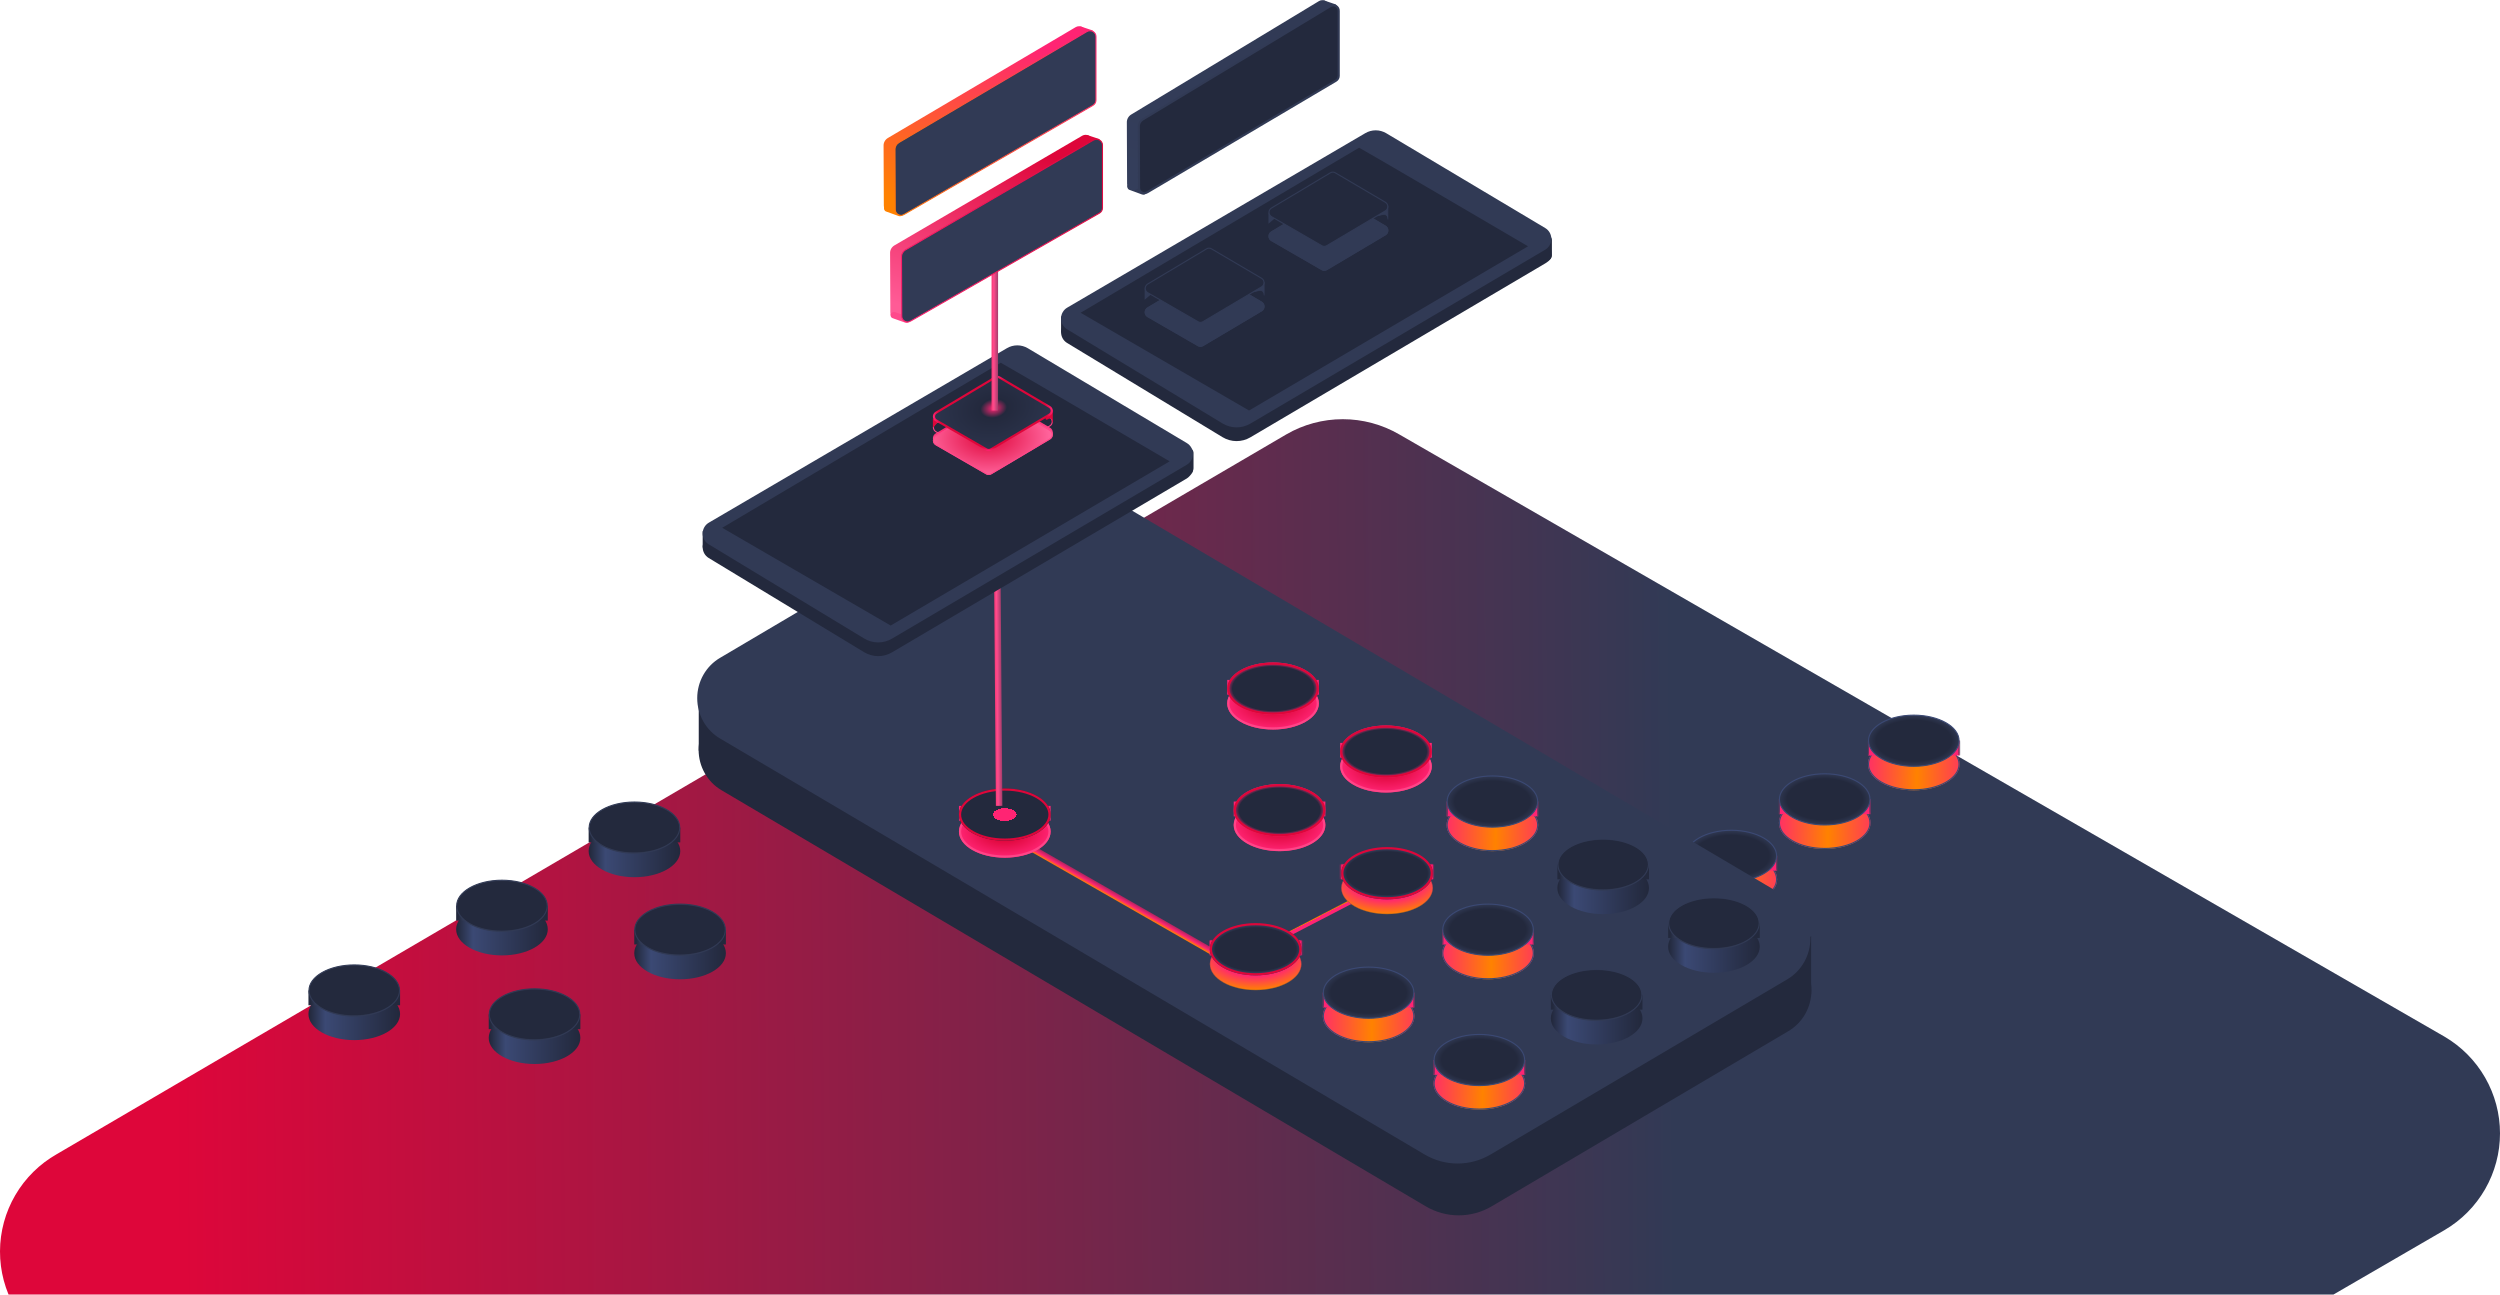 <svg width="1151" height="596" viewBox="0 0 1151 596" fill="none" xmlns="http://www.w3.org/2000/svg">
<path d="M25.871 620.972L509.047 894.158C516.875 898.639 525.741 900.997 534.765 900.997C543.788 900.997 552.655 898.639 560.483 894.158L1125.46 566.335C1133.24 561.779 1139.68 555.273 1144.16 547.462C1148.64 539.651 1151 530.806 1151 521.806C1151 512.805 1148.64 503.96 1144.16 496.149C1139.68 488.338 1133.24 481.833 1125.46 477.277L644.204 199.993C636.311 195.41 627.343 192.997 618.213 192.997C609.082 192.997 600.114 195.41 592.22 199.993L26.145 531.367C18.229 535.863 11.642 542.366 7.051 550.22C2.46 558.073 0.028 566.997 0 576.091C-0.028 585.184 2.35 594.123 6.893 602.004C11.436 609.885 17.983 616.428 25.871 620.972Z" fill="url(#paint0_linear)"/>
<g filter="url(#filter0_d)">
<path d="M881.1 359.87C892.753 359.87 902.2 354.484 902.2 347.84C902.2 341.196 892.753 335.81 881.1 335.81C869.447 335.81 860 341.196 860 347.84C860 354.484 869.447 359.87 881.1 359.87Z" fill="url(#paint1_linear)"/>
<path d="M901.95 347.84C901.95 351.033 899.677 353.973 895.896 356.129C892.122 358.281 886.891 359.62 881.1 359.62C875.309 359.62 870.078 358.281 866.304 356.129C862.523 353.973 860.25 351.033 860.25 347.84C860.25 344.647 862.523 341.707 866.304 339.551C870.078 337.399 875.309 336.06 881.1 336.06C886.891 336.06 892.122 337.399 895.896 339.551C899.677 341.707 901.95 344.647 901.95 347.84Z" stroke="#3B4974" stroke-width="0.5"/>
</g>
<mask id="path-4-inside-1" fill="white">
<path d="M860.01 347.84V341.03H902.2V347.84"/>
</mask>
<path d="M860.01 347.84V341.03H902.2V347.84" fill="#FF2473"/>
<path d="M860.01 341.03V340.53H859.51V341.03H860.01ZM902.2 341.03H902.7V340.53H902.2V341.03ZM860.51 347.84V341.03H859.51V347.84H860.51ZM860.01 341.53H902.2V340.53H860.01V341.53ZM901.7 341.03V347.84H902.7V341.03H901.7Z" fill="#313A55" mask="url(#path-4-inside-1)"/>
<path d="M901.95 341.03C901.95 344.223 899.677 347.163 895.896 349.319C892.122 351.471 886.891 352.81 881.1 352.81C875.309 352.81 870.078 351.471 866.304 349.319C862.523 347.163 860.25 344.223 860.25 341.03C860.25 337.837 862.523 334.897 866.304 332.741C870.078 330.589 875.309 329.25 881.1 329.25C886.891 329.25 892.122 330.589 895.896 332.741C899.677 334.897 901.95 337.837 901.95 341.03Z" fill="url(#paint2_radial)" stroke="#3B4974" stroke-width="0.5"/>
<g filter="url(#filter1_d)">
<path d="M840.1 386.87C851.753 386.87 861.2 381.484 861.2 374.84C861.2 368.196 851.753 362.81 840.1 362.81C828.447 362.81 819 368.196 819 374.84C819 381.484 828.447 386.87 840.1 386.87Z" fill="url(#paint3_linear)"/>
<path d="M860.95 374.84C860.95 378.033 858.677 380.973 854.896 383.129C851.122 385.281 845.891 386.62 840.1 386.62C834.309 386.62 829.078 385.281 825.304 383.129C821.523 380.973 819.25 378.033 819.25 374.84C819.25 371.647 821.523 368.707 825.304 366.551C829.078 364.399 834.309 363.06 840.1 363.06C845.891 363.06 851.122 364.399 854.896 366.551C858.677 368.707 860.95 371.647 860.95 374.84Z" stroke="#3B4974" stroke-width="0.5"/>
</g>
<mask id="path-9-inside-2" fill="white">
<path d="M819.01 374.84V368.03H861.2V374.84"/>
</mask>
<path d="M819.01 374.84V368.03H861.2V374.84" fill="#FF2473"/>
<path d="M819.01 368.03V367.53H818.51V368.03H819.01ZM861.2 368.03H861.7V367.53H861.2V368.03ZM819.51 374.84V368.03H818.51V374.84H819.51ZM819.01 368.53H861.2V367.53H819.01V368.53ZM860.7 368.03V374.84H861.7V368.03H860.7Z" fill="#313A55" mask="url(#path-9-inside-2)"/>
<path d="M860.95 368.03C860.95 371.223 858.677 374.163 854.896 376.319C851.122 378.471 845.891 379.81 840.1 379.81C834.309 379.81 829.078 378.471 825.304 376.319C821.523 374.163 819.25 371.223 819.25 368.03C819.25 364.837 821.523 361.897 825.304 359.741C829.078 357.589 834.309 356.25 840.1 356.25C845.891 356.25 851.122 357.589 854.896 359.741C858.677 361.897 860.95 364.837 860.95 368.03Z" fill="url(#paint4_radial)" stroke="#3B4974" stroke-width="0.5"/>
<g filter="url(#filter2_d)">
<path d="M797.1 412.87C808.753 412.87 818.2 407.484 818.2 400.84C818.2 394.196 808.753 388.81 797.1 388.81C785.447 388.81 776 394.196 776 400.84C776 407.484 785.447 412.87 797.1 412.87Z" fill="url(#paint5_linear)"/>
<path d="M817.95 400.84C817.95 404.033 815.677 406.973 811.896 409.129C808.122 411.281 802.891 412.62 797.1 412.62C791.309 412.62 786.078 411.281 782.304 409.129C778.523 406.973 776.25 404.033 776.25 400.84C776.25 397.647 778.523 394.707 782.304 392.551C786.078 390.399 791.309 389.06 797.1 389.06C802.891 389.06 808.122 390.399 811.896 392.551C815.677 394.707 817.95 397.647 817.95 400.84Z" stroke="#3B4974" stroke-width="0.5"/>
</g>
<mask id="path-14-inside-3" fill="white">
<path d="M776.01 400.84V394.03H818.2V400.84"/>
</mask>
<path d="M776.01 400.84V394.03H818.2V400.84" fill="#FF2473"/>
<path d="M776.01 394.03V393.53H775.51V394.03H776.01ZM818.2 394.03H818.7V393.53H818.2V394.03ZM776.51 400.84V394.03H775.51V400.84H776.51ZM776.01 394.53H818.2V393.53H776.01V394.53ZM817.7 394.03V400.84H818.7V394.03H817.7Z" fill="#313A55" mask="url(#path-14-inside-3)"/>
<path d="M817.95 394.03C817.95 397.223 815.677 400.163 811.896 402.319C808.122 404.471 802.891 405.81 797.1 405.81C791.309 405.81 786.078 404.471 782.304 402.319C778.523 400.163 776.25 397.223 776.25 394.03C776.25 390.837 778.523 387.897 782.304 385.741C786.078 383.589 791.309 382.25 797.1 382.25C802.891 382.25 808.122 383.589 811.896 385.741C815.677 387.897 817.95 390.837 817.95 394.03Z" fill="url(#paint6_radial)" stroke="#3B4974" stroke-width="0.5"/>
<path d="M833.839 430.897V457.491H825.081L822.069 442.842" fill="#23293D"/>
<path d="M321.703 345.681V319.559L332.459 334.019L321.703 345.681Z" fill="#23293D"/>
<path d="M332.121 326.688L468.383 246.245C473.214 243.393 478.693 241.891 484.271 241.891C489.849 241.891 495.329 243.393 500.159 246.245L823.298 437.058C826.549 438.958 829.251 441.703 831.131 445.015C833.01 448.328 834 452.089 834 455.919C834 459.749 833.01 463.511 831.131 466.823C829.251 470.136 826.549 472.881 823.298 474.78L686.79 555.381C682.17 558.109 676.928 559.546 671.593 559.546C666.258 559.546 661.017 558.109 656.397 555.381L332.121 363.782C328.936 361.904 326.291 359.201 324.452 355.946C322.612 352.69 321.644 348.996 321.644 345.235C321.644 341.475 322.612 337.781 324.452 334.525C326.291 331.269 328.936 328.566 332.121 326.688Z" fill="url(#paint7_linear)"/>
<path d="M331.835 303.262L331.838 303.26L468.101 222.785C472.855 219.978 478.247 218.5 483.734 218.5C489.222 218.5 494.614 219.978 499.368 222.785L499.621 222.358L499.368 222.785L822.538 413.629L822.54 413.631C825.714 415.485 828.354 418.166 830.19 421.403C832.027 424.64 832.994 428.316 832.994 432.06C832.994 435.804 832.027 439.481 830.19 442.717C828.354 445.954 825.714 448.635 822.54 450.49L822.538 450.491L686.03 531.091C681.486 533.775 676.333 535.187 671.087 535.187C665.842 535.187 660.689 533.775 656.145 531.091L655.891 531.522L656.145 531.091L331.838 339.618L331.835 339.617C328.699 337.792 326.089 335.15 324.273 331.957C322.457 328.764 321.5 325.135 321.5 321.439C321.5 317.743 322.457 314.114 324.273 310.921C326.089 307.728 328.699 305.086 331.835 303.262Z" fill="#313A55" stroke="#313A55"/>
<g filter="url(#filter3_d)">
<path d="M292.1 399.87C303.753 399.87 313.2 394.484 313.2 387.84C313.2 381.196 303.753 375.81 292.1 375.81C280.447 375.81 271 381.196 271 387.84C271 394.484 280.447 399.87 292.1 399.87Z" fill="url(#paint8_linear)"/>
</g>
<path d="M271.01 387.84V381.03H313.2V387.84" fill="url(#paint9_linear)"/>
<path d="M312.95 381.03C312.95 384.223 310.677 387.163 306.896 389.319C303.122 391.471 297.891 392.81 292.1 392.81C286.309 392.81 281.078 391.471 277.304 389.319C273.523 387.163 271.25 384.223 271.25 381.03C271.25 377.837 273.523 374.897 277.304 372.741C281.078 370.589 286.309 369.25 292.1 369.25C297.891 369.25 303.122 370.589 306.896 372.741C310.677 374.897 312.95 377.837 312.95 381.03Z" fill="url(#paint10_radial)" stroke="#313A55" stroke-width="0.5"/>
<g filter="url(#filter4_d)">
<path d="M231.1 435.87C242.753 435.87 252.2 430.484 252.2 423.84C252.2 417.196 242.753 411.81 231.1 411.81C219.447 411.81 210 417.196 210 423.84C210 430.484 219.447 435.87 231.1 435.87Z" fill="url(#paint11_linear)"/>
</g>
<path d="M210.01 423.84V417.03H252.2V423.84" fill="url(#paint12_linear)"/>
<path d="M251.95 417.03C251.95 420.223 249.677 423.163 245.896 425.319C242.122 427.471 236.891 428.81 231.1 428.81C225.309 428.81 220.078 427.471 216.304 425.319C212.523 423.163 210.25 420.223 210.25 417.03C210.25 413.837 212.523 410.897 216.304 408.741C220.078 406.589 225.309 405.25 231.1 405.25C236.891 405.25 242.122 406.589 245.896 408.741C249.677 410.897 251.95 413.837 251.95 417.03Z" fill="url(#paint13_radial)" stroke="#313A55" stroke-width="0.5"/>
<g filter="url(#filter5_d)">
<path d="M313.1 446.87C324.753 446.87 334.2 441.484 334.2 434.84C334.2 428.196 324.753 422.81 313.1 422.81C301.447 422.81 292 428.196 292 434.84C292 441.484 301.447 446.87 313.1 446.87Z" fill="url(#paint14_linear)"/>
</g>
<path d="M292.01 434.84V428.03H334.2V434.84" fill="url(#paint15_linear)"/>
<path d="M333.95 428.03C333.95 431.223 331.677 434.163 327.896 436.319C324.122 438.471 318.891 439.81 313.1 439.81C307.309 439.81 302.078 438.471 298.304 436.319C294.523 434.163 292.25 431.223 292.25 428.03C292.25 424.837 294.523 421.897 298.304 419.741C302.078 417.589 307.309 416.25 313.1 416.25C318.891 416.25 324.122 417.589 327.896 419.741C331.677 421.897 333.95 424.837 333.95 428.03Z" fill="url(#paint16_radial)" stroke="#313A55" stroke-width="0.5"/>
<g filter="url(#filter6_d)">
<path d="M735.1 476.87C746.753 476.87 756.2 471.484 756.2 464.84C756.2 458.196 746.753 452.81 735.1 452.81C723.447 452.81 714 458.196 714 464.84C714 471.484 723.447 476.87 735.1 476.87Z" fill="url(#paint17_linear)"/>
</g>
<path d="M714.01 464.84V458.03H756.2V464.84" fill="url(#paint18_linear)"/>
<path d="M755.95 458.03C755.95 461.223 753.677 464.163 749.896 466.319C746.122 468.471 740.891 469.81 735.1 469.81C729.309 469.81 724.078 468.471 720.304 466.319C716.523 464.163 714.25 461.223 714.25 458.03C714.25 454.837 716.523 451.897 720.304 449.741C724.078 447.589 729.309 446.25 735.1 446.25C740.891 446.25 746.122 447.589 749.896 449.741C753.677 451.897 755.95 454.837 755.95 458.03Z" fill="url(#paint19_radial)" stroke="#313A55" stroke-width="0.5"/>
<g filter="url(#filter7_d)">
<path d="M789.1 443.87C800.753 443.87 810.2 438.484 810.2 431.84C810.2 425.196 800.753 419.81 789.1 419.81C777.447 419.81 768 425.196 768 431.84C768 438.484 777.447 443.87 789.1 443.87Z" fill="url(#paint20_linear)"/>
</g>
<path d="M768.01 431.84V425.03H810.2V431.84" fill="url(#paint21_linear)"/>
<path d="M809.95 425.03C809.95 428.223 807.677 431.163 803.896 433.319C800.122 435.471 794.891 436.81 789.1 436.81C783.309 436.81 778.078 435.471 774.304 433.319C770.523 431.163 768.25 428.223 768.25 425.03C768.25 421.837 770.523 418.897 774.304 416.741C778.078 414.589 783.309 413.25 789.1 413.25C794.891 413.25 800.122 414.589 803.896 416.741C807.677 418.897 809.95 421.837 809.95 425.03Z" fill="url(#paint22_radial)" stroke="#313A55" stroke-width="0.5"/>
<g filter="url(#filter8_d)">
<path d="M738.1 416.87C749.753 416.87 759.2 411.484 759.2 404.84C759.2 398.196 749.753 392.81 738.1 392.81C726.447 392.81 717 398.196 717 404.84C717 411.484 726.447 416.87 738.1 416.87Z" fill="url(#paint23_linear)"/>
</g>
<path d="M717.01 404.84V398.03H759.2V404.84" fill="url(#paint24_linear)"/>
<path d="M758.95 398.03C758.95 401.223 756.677 404.163 752.896 406.319C749.122 408.471 743.891 409.81 738.1 409.81C732.309 409.81 727.078 408.471 723.304 406.319C719.523 404.163 717.25 401.223 717.25 398.03C717.25 394.837 719.523 391.897 723.304 389.741C727.078 387.589 732.309 386.25 738.1 386.25C743.891 386.25 749.122 387.589 752.896 389.741C756.677 391.897 758.95 394.837 758.95 398.03Z" fill="url(#paint25_radial)" stroke="#313A55" stroke-width="0.5"/>
<g filter="url(#filter9_d)">
<path d="M163.1 474.87C174.753 474.87 184.2 469.484 184.2 462.84C184.2 456.196 174.753 450.81 163.1 450.81C151.447 450.81 142 456.196 142 462.84C142 469.484 151.447 474.87 163.1 474.87Z" fill="url(#paint26_linear)"/>
</g>
<path d="M142.01 462.84V456.03H184.2V462.84" fill="url(#paint27_linear)"/>
<path d="M183.95 456.03C183.95 459.223 181.677 462.163 177.896 464.319C174.122 466.471 168.891 467.81 163.1 467.81C157.309 467.81 152.078 466.471 148.304 464.319C144.523 462.163 142.25 459.223 142.25 456.03C142.25 452.837 144.523 449.897 148.304 447.741C152.078 445.589 157.309 444.25 163.1 444.25C168.891 444.25 174.122 445.589 177.896 447.741C181.677 449.897 183.95 452.837 183.95 456.03Z" fill="url(#paint28_radial)" stroke="#313A55" stroke-width="0.5"/>
<g filter="url(#filter10_d)">
<path d="M246.1 485.87C257.753 485.87 267.2 480.484 267.2 473.84C267.2 467.196 257.753 461.81 246.1 461.81C234.447 461.81 225 467.196 225 473.84C225 480.484 234.447 485.87 246.1 485.87Z" fill="url(#paint29_linear)"/>
</g>
<path d="M225.01 473.84V467.03H267.2V473.84" fill="url(#paint30_linear)"/>
<path d="M266.95 467.03C266.95 470.223 264.677 473.163 260.896 475.319C257.122 477.471 251.891 478.81 246.1 478.81C240.309 478.81 235.078 477.471 231.304 475.319C227.523 473.163 225.25 470.223 225.25 467.03C225.25 463.837 227.523 460.897 231.304 458.741C235.078 456.589 240.309 455.25 246.1 455.25C251.891 455.25 257.122 456.589 260.896 458.741C264.677 460.897 266.95 463.837 266.95 467.03Z" fill="url(#paint31_radial)" stroke="#313A55" stroke-width="0.5"/>
<g filter="url(#filter11_d)">
<line x1="468.246" y1="382.698" x2="574.746" y2="443.698" stroke="url(#paint32_linear)" stroke-width="3"/>
</g>
<g filter="url(#filter12_d)">
<path d="M462.6 389.87C474.253 389.87 483.7 384.484 483.7 377.84C483.7 371.196 474.253 365.81 462.6 365.81C450.947 365.81 441.5 371.196 441.5 377.84C441.5 384.484 450.947 389.87 462.6 389.87Z" fill="url(#paint33_radial)"/>
<path d="M483.2 377.84C483.2 380.905 481.017 383.777 477.273 385.912C473.543 388.039 468.356 389.37 462.6 389.37C456.844 389.37 451.658 388.039 447.928 385.912C444.184 383.777 442 380.905 442 377.84C442 374.775 444.184 371.903 447.928 369.768C451.658 367.641 456.844 366.31 462.6 366.31C468.356 366.31 473.543 367.641 477.273 369.768C481.017 371.903 483.2 374.775 483.2 377.84Z" stroke="#FF4588"/>
</g>
<path d="M441.51 377.84V371.03H483.7V377.84" fill="#FF2473"/>
<g filter="url(#filter13_d)">
<path d="M462.6 383.06C474.253 383.06 483.7 377.674 483.7 371.03C483.7 364.386 474.253 359 462.6 359C450.947 359 441.5 364.386 441.5 371.03C441.5 377.674 450.947 383.06 462.6 383.06Z" fill="url(#paint34_radial)"/>
<path d="M483.2 371.03C483.2 374.095 481.017 376.967 477.273 379.102C473.543 381.229 468.356 382.56 462.6 382.56C456.844 382.56 451.658 381.229 447.928 379.102C444.184 376.967 442 374.095 442 371.03C442 367.965 444.184 365.093 447.928 362.958C451.658 360.831 456.844 359.5 462.6 359.5C468.356 359.5 473.543 360.831 477.273 362.958C481.017 365.093 483.2 367.965 483.2 371.03Z" stroke="#DE063A"/>
</g>
<g filter="url(#filter14_d)">
<line x1="462" y1="369.012" x2="461.016" y2="242.012" stroke="url(#paint35_linear)" stroke-width="3"/>
</g>
<path d="M323.513 252.103V244.474L327.15 248.182C327.193 248.689 327.13 249.201 326.965 249.682C326.8 250.163 326.538 250.603 326.194 250.974C325.851 251.344 325.434 251.636 324.972 251.831C324.51 252.026 324.013 252.119 323.513 252.103Z" fill="#23293D"/>
<rect x="544.5" y="206" width="5" height="12" rx="2.5" fill="#23293D"/>
<path d="M326.349 246.95L463.557 166.638C465.021 165.773 466.684 165.318 468.376 165.318C470.068 165.318 471.73 165.773 473.194 166.638L546.426 210.315C547.282 210.82 547.992 211.547 548.486 212.421C548.98 213.295 549.24 214.285 549.24 215.294C549.24 216.302 549.494 216.626 549 217.5C548.506 218.374 547.282 219.767 546.426 220.273L410.675 300.344C408.722 301.498 406.502 302.099 404.244 302.085C401.987 302.071 399.774 301.442 397.835 300.264L326.257 256.882C325.412 256.366 324.714 255.634 324.233 254.758C323.751 253.882 323.502 252.893 323.512 251.889C323.521 250.885 323.788 249.901 324.286 249.035C324.783 248.168 325.495 247.45 326.349 246.95Z" fill="#23293D"/>
<path d="M326.349 240.632L463.557 160.32C465.021 159.455 466.684 159 468.376 159C470.068 159 471.73 159.455 473.194 160.32L546.426 203.997C547.282 204.503 547.992 205.229 548.486 206.103C548.98 206.977 549.24 207.967 549.24 208.976C549.24 209.985 548.98 210.975 548.486 211.849C547.992 212.723 547.282 213.449 546.426 213.955L410.675 294.026C408.722 295.18 406.502 295.782 404.244 295.767C401.987 295.753 399.774 295.124 397.835 293.946L326.257 250.578C325.409 250.063 324.708 249.33 324.225 248.453C323.741 247.576 323.491 246.584 323.5 245.578C323.51 244.572 323.778 243.585 324.278 242.718C324.777 241.85 325.492 241.131 326.349 240.632Z" fill="#313A55"/>
<path d="M460.731 167C461.576 167.278 538.5 212.401 538.5 212.401L410.065 288L332.5 242.995L460.731 167Z" fill="#23293D"/>
<path d="M488.513 153.103V145.474L492.15 149.182C492.193 149.689 492.13 150.201 491.965 150.682C491.8 151.163 491.538 151.603 491.194 151.974C490.851 152.344 490.434 152.636 489.972 152.831C489.51 153.026 489.013 153.119 488.513 153.103Z" fill="#23293D"/>
<rect x="709.5" y="108" width="5" height="12" rx="2.5" fill="#23293D"/>
<path d="M491.349 147.95L628.557 67.638C630.021 66.773 631.684 66.318 633.376 66.318C635.068 66.318 636.73 66.773 638.194 67.638L711.426 111.315C712.282 111.82 712.992 112.547 713.486 113.421C713.98 114.295 714.24 115.285 714.24 116.294C714.24 117.302 714.494 118.126 714 119C713.506 119.874 712.282 120.767 711.426 121.273L575.675 201.344C573.722 202.498 571.502 203.099 569.244 203.085C566.987 203.071 564.774 202.442 562.835 201.264L491.257 157.882C490.412 157.366 489.714 156.634 489.233 155.758C488.751 154.882 488.502 153.893 488.512 152.889C488.521 151.885 488.788 150.901 489.286 150.035C489.783 149.168 490.495 148.45 491.349 147.95Z" fill="#23293D"/>
<path d="M491.349 141.632L628.557 61.32C630.021 60.456 631.684 60 633.376 60C635.068 60 636.73 60.456 638.194 61.32L711.426 104.997C712.282 105.503 712.992 106.229 713.486 107.103C713.98 107.977 714.24 108.967 714.24 109.976C714.24 110.985 713.98 111.975 713.486 112.849C712.992 113.723 712.282 114.449 711.426 114.955L575.675 195.026C573.722 196.18 571.502 196.782 569.244 196.767C566.987 196.753 564.774 196.124 562.835 194.946L491.257 151.578C490.409 151.063 489.708 150.33 489.225 149.453C488.741 148.576 488.491 147.584 488.5 146.578C488.51 145.572 488.778 144.585 489.278 143.718C489.777 142.85 490.492 142.131 491.349 141.632Z" fill="#313A55"/>
<path d="M625.731 68C626.576 68.278 703.5 113.401 703.5 113.401L575.065 189L497.5 143.995L625.731 68Z" fill="#23293D"/>
<g filter="url(#filter15_i)">
<path d="M430.768 198.97L453.953 212.355C454.329 212.574 454.755 212.69 455.188 212.69C455.621 212.69 456.046 212.574 456.422 212.355L483.48 196.293C483.853 196.069 484.162 195.751 484.377 195.368C484.592 194.985 484.705 194.552 484.705 194.111C484.705 193.67 484.592 193.236 484.377 192.854C484.162 192.471 483.853 192.152 483.48 191.929L460.387 178.343C460.008 178.118 459.577 178 459.139 178C458.701 178 458.271 178.118 457.892 178.343L430.729 194.579C430.352 194.804 430.039 195.127 429.824 195.514C429.608 195.902 429.496 196.34 429.5 196.786C429.504 197.232 429.624 197.668 429.846 198.052C430.069 198.435 430.387 198.752 430.768 198.97Z" fill="url(#paint36_radial)"/>
</g>
<path d="M430.893 198.753L430.892 198.753C430.55 198.557 430.263 198.272 430.063 197.926C429.862 197.58 429.754 197.186 429.75 196.784C429.747 196.381 429.847 195.985 430.042 195.636C430.237 195.286 430.518 194.996 430.857 194.794L430.857 194.794L458.02 178.558C458.02 178.558 458.02 178.558 458.02 178.558C458.36 178.356 458.746 178.25 459.139 178.25C459.532 178.25 459.919 178.356 460.259 178.558L460.26 178.558L483.352 192.143C483.352 192.144 483.352 192.144 483.352 192.144C483.687 192.344 483.966 192.631 484.159 192.976C484.353 193.321 484.455 193.712 484.455 194.111C484.455 194.509 484.353 194.9 484.159 195.245C483.965 195.591 483.687 195.877 483.352 196.078L456.295 212.139C456.295 212.139 456.295 212.139 456.295 212.14C455.957 212.337 455.576 212.44 455.188 212.44C454.799 212.44 454.417 212.336 454.08 212.139L454.078 212.138L430.893 198.753Z" stroke="#FF4185" stroke-width="0.5"/>
<g filter="url(#filter16_d)">
<path d="M430.768 199.97L453.953 213.355C454.329 213.574 454.755 213.69 455.188 213.69C455.621 213.69 456.046 213.574 456.422 213.355L483.48 197.293C483.853 197.069 484.162 196.751 484.377 196.368C484.592 195.985 484.705 195.552 484.705 195.111C484.705 194.67 484.592 194.236 484.377 193.854C484.162 193.471 483.853 193.152 483.48 192.929L460.387 179.343C460.008 179.118 459.577 179 459.139 179C458.701 179 458.271 179.118 457.892 179.343L430.729 195.579C430.352 195.804 430.039 196.127 429.824 196.514C429.608 196.902 429.496 197.34 429.5 197.786C429.504 198.232 429.624 198.668 429.846 199.052C430.069 199.435 430.387 199.752 430.768 199.97Z" fill="url(#paint37_radial)"/>
<path d="M430.893 199.753L430.892 199.753C430.55 199.557 430.263 199.272 430.063 198.926C429.862 198.58 429.754 198.186 429.75 197.784C429.747 197.381 429.847 196.985 430.042 196.636C430.237 196.286 430.518 195.996 430.857 195.794L430.857 195.794L458.02 179.558C458.02 179.558 458.02 179.558 458.02 179.558C458.36 179.356 458.746 179.25 459.139 179.25C459.532 179.25 459.919 179.356 460.259 179.558L460.26 179.558L483.352 193.143C483.352 193.144 483.352 193.144 483.352 193.144C483.687 193.344 483.966 193.631 484.159 193.976C484.353 194.321 484.455 194.712 484.455 195.111C484.455 195.509 484.353 195.9 484.159 196.245C483.965 196.591 483.687 196.877 483.352 197.078L456.295 213.139C456.295 213.139 456.295 213.139 456.295 213.14C455.957 213.337 455.576 213.44 455.188 213.44C454.799 213.44 454.417 213.336 454.08 213.139L454.078 213.138L430.893 199.753Z" stroke="#FF4789" stroke-width="0.5"/>
</g>
<path d="M429.75 196.324V193.172C429.861 193.263 429.989 193.322 430.13 193.351C430.398 193.406 430.679 193.342 430.933 193.246C431.191 193.148 431.453 193.004 431.689 192.866C431.778 192.814 431.861 192.763 431.941 192.716C432.082 192.631 432.21 192.554 432.329 192.49C432.419 192.441 432.493 192.406 432.552 192.386C432.553 192.385 432.555 192.385 432.556 192.384C432.555 192.396 432.554 192.408 432.553 192.423C432.536 192.598 432.458 192.897 432.282 193.371L429.75 196.324Z" fill="#DE063A" stroke="#DE063A" stroke-width="0.5"/>
<path d="M481.5 192.5C481.5 194.5 484.5 190.1 484.5 194.5V189L481.5 192.5Z" fill="#DE063A" stroke="#DE063A" stroke-width="0.3"/>
<path d="M431.018 193.537L431.016 193.536C430.712 193.362 430.458 193.109 430.279 192.801C430.1 192.492 430.004 192.141 430 191.782C429.997 191.422 430.087 191.069 430.26 190.757C430.434 190.446 430.684 190.188 430.985 190.009L430.985 190.008L458.147 173.773C458.147 173.773 458.148 173.773 458.148 173.772C458.45 173.594 458.792 173.5 459.139 173.5C459.487 173.5 459.83 173.594 460.132 173.773L460.133 173.774L483.223 187.358C483.224 187.358 483.224 187.359 483.225 187.359C483.522 187.537 483.769 187.791 483.941 188.098C484.114 188.406 484.205 188.755 484.205 189.111C484.205 189.466 484.114 189.815 483.941 190.123C483.769 190.43 483.521 190.685 483.224 190.863C483.224 190.863 483.223 190.863 483.223 190.863L456.169 206.923C456.169 206.923 456.169 206.924 456.168 206.924C455.869 207.099 455.531 207.19 455.188 207.19C454.844 207.19 454.505 207.098 454.206 206.923L454.203 206.922L431.018 193.537Z" fill="url(#paint38_diamond)" stroke="url(#paint39_radial)"/>
<line x1="458" y1="189" x2="458.022" y2="110.999" stroke="url(#paint40_linear)" stroke-width="3"/>
<path d="M411.787 112.984L498.307 62.456C498.772 62.199 499.3 62.065 499.836 62.068C500.373 62.072 500.899 62.213 501.36 62.476C501.82 62.74 502.199 63.116 502.457 63.567C502.716 64.018 502.843 64.526 502.828 65.04V93.913C502.832 94.434 502.696 94.948 502.432 95.403C502.167 95.858 501.785 96.24 501.321 96.512L414.77 146.001C414.308 146.257 413.445 146.697 412.911 146.695C412.377 146.692 411.853 146.554 411.394 146.294C410.934 146.034 410.554 145.928 410.294 145.482C410.034 145.035 409.902 144.264 409.912 143.752L409.798 116.594C409.764 115.877 409.93 115.164 410.28 114.53C410.63 113.895 411.15 113.362 411.787 112.984Z" fill="url(#paint41_linear)"/>
<rect width="7.034" height="1.793" rx="0.897" transform="matrix(0.95 0.313 -0.373 0.928 500.013 62)" fill="#DE063A"/>
<rect width="9.258" height="3.005" rx="1.503" transform="matrix(0.942 0.336 -0.399 0.917 410.698 143.206)" fill="#FF4A8C"/>
<path d="M507.58 66.845L507.58 66.845V66.853L507.58 95.726L507.58 95.728C507.584 96.204 507.459 96.673 507.217 97.09C506.976 97.507 506.625 97.858 506.198 98.108C506.197 98.109 506.197 98.109 506.197 98.109L419.651 147.595C419.651 147.595 419.65 147.596 419.65 147.596C419.422 147.722 419.101 147.89 418.773 148.027C418.437 148.167 418.127 148.258 417.914 148.257C417.422 148.255 416.941 148.128 416.519 147.889C416.096 147.651 415.749 147.309 415.512 146.902C415.274 146.495 415.155 146.035 415.164 145.57H415.164L415.164 145.564L415.05 118.405H415.05L415.05 118.394C415.018 117.724 415.173 117.057 415.501 116.463C415.829 115.869 416.317 115.367 416.916 115.012C416.916 115.012 416.916 115.012 416.916 115.012L503.43 64.487C503.431 64.487 503.432 64.486 503.433 64.486C503.859 64.25 504.343 64.128 504.837 64.131C505.331 64.134 505.814 64.264 506.237 64.506C506.66 64.748 507.007 65.092 507.242 65.504C507.478 65.915 507.594 66.378 507.58 66.845Z" fill="#313A55" stroke="url(#paint42_linear)" stroke-width="0.5"/>
<g filter="url(#filter17_d)">
<path d="M589.1 387.87C600.753 387.87 610.2 382.484 610.2 375.84C610.2 369.196 600.753 363.81 589.1 363.81C577.447 363.81 568 369.196 568 375.84C568 382.484 577.447 387.87 589.1 387.87Z" fill="url(#paint43_radial)"/>
<path d="M609.7 375.84C609.7 378.905 607.517 381.777 603.772 383.912C600.042 386.039 594.856 387.37 589.1 387.37C583.344 387.37 578.158 386.039 574.428 383.912C570.683 381.777 568.5 378.905 568.5 375.84C568.5 372.775 570.683 369.903 574.428 367.768C578.158 365.641 583.344 364.31 589.1 364.31C594.856 364.31 600.042 365.641 603.772 367.768C607.517 369.903 609.7 372.775 609.7 375.84Z" stroke="#FF4588"/>
</g>
<path d="M568.01 375.84V369.03H610.2V375.84" fill="#FF2473"/>
<g filter="url(#filter18_d)">
<path d="M589.1 381.06C600.753 381.06 610.2 375.674 610.2 369.03C610.2 362.386 600.753 357 589.1 357C577.447 357 568 362.386 568 369.03C568 375.674 577.447 381.06 589.1 381.06Z" fill="url(#paint44_radial)"/>
<path d="M609.7 369.03C609.7 372.095 607.517 374.967 603.772 377.102C600.042 379.229 594.856 380.56 589.1 380.56C583.344 380.56 578.158 379.229 574.428 377.102C570.683 374.967 568.5 372.095 568.5 369.03C568.5 365.965 570.683 363.093 574.428 360.958C578.158 358.831 583.344 357.5 589.1 357.5C594.856 357.5 600.042 358.831 603.772 360.958C607.517 363.093 609.7 365.965 609.7 369.03Z" stroke="#DE063A"/>
</g>
<g filter="url(#filter19_d)">
<path d="M638.1 360.87C649.753 360.87 659.2 355.484 659.2 348.84C659.2 342.196 649.753 336.81 638.1 336.81C626.447 336.81 617 342.196 617 348.84C617 355.484 626.447 360.87 638.1 360.87Z" fill="url(#paint45_radial)"/>
<path d="M658.7 348.84C658.7 351.905 656.517 354.777 652.772 356.912C649.042 359.039 643.856 360.37 638.1 360.37C632.344 360.37 627.158 359.039 623.428 356.912C619.683 354.777 617.5 351.905 617.5 348.84C617.5 345.775 619.683 342.903 623.428 340.768C627.158 338.641 632.344 337.31 638.1 337.31C643.856 337.31 649.042 338.641 652.772 340.768C656.517 342.903 658.7 345.775 658.7 348.84Z" stroke="#FF4588"/>
</g>
<path d="M617.01 348.84V342.03H659.2V348.84" fill="#FF2473"/>
<g filter="url(#filter20_d)">
<path d="M638.1 354.06C649.753 354.06 659.2 348.674 659.2 342.03C659.2 335.386 649.753 330 638.1 330C626.447 330 617 335.386 617 342.03C617 348.674 626.447 354.06 638.1 354.06Z" fill="url(#paint46_radial)"/>
<path d="M658.7 342.03C658.7 345.095 656.517 347.967 652.772 350.102C649.042 352.229 643.856 353.56 638.1 353.56C632.344 353.56 627.158 352.229 623.428 350.102C619.683 347.967 617.5 345.095 617.5 342.03C617.5 338.965 619.683 336.093 623.428 333.958C627.158 331.831 632.344 330.5 638.1 330.5C643.856 330.5 649.042 331.831 652.772 333.958C656.517 336.093 658.7 338.965 658.7 342.03Z" stroke="#DE063A"/>
</g>
<g filter="url(#filter21_d)">
<path d="M586.1 331.87C597.753 331.87 607.2 326.484 607.2 319.84C607.2 313.196 597.753 307.81 586.1 307.81C574.447 307.81 565 313.196 565 319.84C565 326.484 574.447 331.87 586.1 331.87Z" fill="url(#paint47_radial)"/>
<path d="M606.7 319.84C606.7 322.905 604.517 325.777 600.772 327.912C597.042 330.039 591.856 331.37 586.1 331.37C580.344 331.37 575.158 330.039 571.428 327.912C567.683 325.777 565.5 322.905 565.5 319.84C565.5 316.775 567.683 313.903 571.428 311.768C575.158 309.641 580.344 308.31 586.1 308.31C591.856 308.31 597.042 309.641 600.772 311.768C604.517 313.903 606.7 316.775 606.7 319.84Z" stroke="#FF4588"/>
</g>
<path d="M565.01 319.84V313.03H607.2V319.84" fill="#FF2473"/>
<g filter="url(#filter22_d)">
<path d="M586.1 325.06C597.753 325.06 607.2 319.674 607.2 313.03C607.2 306.386 597.753 301 586.1 301C574.447 301 565 306.386 565 313.03C565 319.674 574.447 325.06 586.1 325.06Z" fill="url(#paint48_radial)"/>
<path d="M606.7 313.03C606.7 316.095 604.517 318.967 600.772 321.102C597.042 323.229 591.856 324.56 586.1 324.56C580.344 324.56 575.158 323.229 571.428 321.102C567.683 318.967 565.5 316.095 565.5 313.03C565.5 309.965 567.683 307.093 571.428 304.958C575.158 302.831 580.344 301.5 586.1 301.5C591.856 301.5 597.042 302.831 600.772 304.958C604.517 307.093 606.7 309.965 606.7 313.03Z" stroke="#DE063A"/>
</g>
<path d="M408.787 63.526L495.307 12.46C495.772 12.2 496.3 12.065 496.836 12.068C497.373 12.072 497.899 12.214 498.36 12.48C498.82 12.747 499.199 13.127 499.457 13.583C499.716 14.038 499.843 14.552 499.828 15.072V44.252C499.832 44.779 499.696 45.297 499.432 45.757C499.167 46.218 498.785 46.604 498.321 46.878L411.77 96.893C411.308 97.152 410.445 97.597 409.911 97.594C409.377 97.592 408.853 97.452 408.394 97.189C407.934 96.927 407.554 96.82 407.294 96.368C407.034 95.917 406.902 95.138 406.912 94.621L406.798 67.173C406.764 66.449 406.93 65.729 407.28 65.087C407.63 64.446 408.15 63.907 408.787 63.526Z" fill="url(#paint49_linear)"/>
<rect width="7.042" height="1.81" rx="0.905" transform="matrix(0.949 0.316 -0.369 0.929 497.013 12)" fill="#FF2473"/>
<rect width="9.269" height="3.032" rx="1.516" transform="matrix(0.941 0.339 -0.395 0.919 407.698 94.069)" fill="#FF8200"/>
<path d="M504.58 16.897L504.58 16.897V16.904L504.58 46.084L504.58 46.087C504.584 46.568 504.459 47.043 504.217 47.465C503.975 47.887 503.623 48.242 503.196 48.495C503.196 48.495 503.196 48.495 503.196 48.496L416.65 98.508C416.65 98.508 416.649 98.508 416.649 98.509C416.421 98.636 416.1 98.806 415.773 98.944C415.436 99.085 415.127 99.178 414.914 99.177C414.423 99.175 413.942 99.046 413.52 98.805C413.098 98.564 412.75 98.219 412.512 97.807C412.275 97.394 412.155 96.929 412.164 96.458H412.164L412.164 96.452L412.05 69.005H412.05L412.05 68.994C412.018 68.316 412.174 67.641 412.502 67.04C412.829 66.438 413.318 65.932 413.917 65.573C413.917 65.573 413.917 65.573 413.917 65.573L500.431 14.511C500.432 14.51 500.433 14.51 500.434 14.509C500.86 14.272 501.344 14.148 501.837 14.151C502.33 14.154 502.814 14.285 503.236 14.53C503.659 14.774 504.006 15.123 504.242 15.539C504.478 15.955 504.594 16.423 504.58 16.897Z" fill="#313A55" stroke="url(#paint50_linear)" stroke-width="0.5"/>
<rect width="9.294" height="3.093" rx="1.546" transform="matrix(0.938 0.346 -0.387 0.922 519.698 84.003)" fill="#313A55"/>
<path d="M520.787 52.74L607.307 0.471C607.772 0.205 608.3 0.066 608.836 0.07C609.373 0.074 609.899 0.219 610.36 0.492C610.82 0.764 611.199 1.154 611.457 1.62C611.716 2.086 611.843 2.612 611.828 3.144V33.012C611.832 33.551 611.696 34.082 611.432 34.553C611.167 35.024 610.785 35.419 610.321 35.7L523.77 86.894C523.308 87.159 522.445 87.614 521.911 87.612C521.377 87.609 520.853 87.466 520.394 87.198C519.934 86.929 519.554 86.819 519.294 86.357C519.034 85.895 518.902 85.097 518.912 84.568L518.798 56.474C518.764 55.732 518.93 54.995 519.28 54.339C519.63 53.682 520.15 53.13 520.787 52.74Z" fill="url(#paint51_linear)"/>
<rect width="7.058" height="1.847" rx="0.923" transform="matrix(0.946 0.323 -0.362 0.932 609.013 0)" fill="#313A55"/>
<path d="M616.33 5.005L616.33 5.013V5.02L616.33 34.888L616.33 34.892C616.333 35.344 616.219 35.789 615.997 36.184C615.776 36.579 615.456 36.911 615.066 37.147C615.065 37.148 615.065 37.148 615.064 37.149L528.524 88.337C528.523 88.337 528.522 88.338 528.521 88.338C528.297 88.466 527.986 88.635 527.672 88.77C527.338 88.914 527.071 88.989 526.915 88.988C526.469 88.986 526.032 88.866 525.648 88.642L525.396 89.074L525.648 88.642C525.264 88.418 524.948 88.097 524.731 87.712C524.515 87.328 524.405 86.893 524.414 86.454H524.414L524.414 86.442L524.3 58.348L524.3 58.337L524.299 58.327C524.27 57.675 524.416 57.027 524.723 56.45C525.031 55.873 525.488 55.387 526.049 55.043C526.049 55.043 526.05 55.043 526.05 55.042L612.563 2.778C612.949 2.557 613.388 2.443 613.835 2.446C614.283 2.449 614.722 2.571 615.107 2.798C615.492 3.025 615.807 3.35 616.022 3.738C616.237 4.126 616.343 4.563 616.33 5.005Z" fill="#23293D" stroke="#313A55"/>
<g filter="url(#filter23_d)">
<path d="M630 410L576 438" stroke="url(#paint52_linear)" stroke-width="2"/>
</g>
<g filter="url(#filter24_d)">
<path d="M528.268 140.97L551.453 154.355C551.829 154.574 552.254 154.69 552.687 154.69C553.12 154.69 553.546 154.574 553.921 154.355L580.98 138.293C581.353 138.069 581.662 137.751 581.877 137.368C582.092 136.985 582.205 136.552 582.205 136.111C582.205 135.67 582.092 135.236 581.877 134.854C581.662 134.471 581.353 134.152 580.98 133.929L557.886 120.343C557.507 120.118 557.077 120 556.639 120C556.201 120 555.771 120.118 555.392 120.343L528.229 136.579C527.851 136.804 527.539 137.127 527.323 137.514C527.108 137.902 526.996 138.34 527 138.786C527.004 139.232 527.123 139.668 527.346 140.052C527.569 140.435 527.887 140.752 528.268 140.97Z" fill="#313A55"/>
<path d="M528.393 140.753L528.392 140.753C528.049 140.557 527.763 140.272 527.562 139.926C527.362 139.58 527.254 139.186 527.25 138.784C527.246 138.381 527.347 137.985 527.542 137.636C527.736 137.286 528.018 136.996 528.357 136.794L528.357 136.794L555.519 120.558C555.519 120.558 555.52 120.558 555.52 120.558C555.86 120.356 556.246 120.25 556.639 120.25C557.032 120.25 557.418 120.356 557.759 120.558L557.759 120.558L580.851 134.143C580.852 134.144 580.852 134.144 580.852 134.144C581.187 134.344 581.465 134.631 581.659 134.976C581.853 135.321 581.955 135.712 581.955 136.111C581.955 136.509 581.853 136.9 581.659 137.245C581.465 137.591 581.187 137.877 580.851 138.078L553.795 154.139C553.795 154.139 553.795 154.139 553.794 154.14C553.457 154.337 553.075 154.44 552.687 154.44C552.299 154.44 551.917 154.336 551.579 154.139L551.578 154.138L528.393 140.753Z" stroke="#313A55" stroke-width="0.5"/>
</g>
<path d="M531.537 134.182C533.806 129.818 527 136.8 527 132V138L531.537 134.182Z" fill="#313A55"/>
<path d="M576 133.818C576 136 582 131.2 582 136V130L576 133.818Z" fill="#313A55" stroke="#313A55" stroke-width="0.3"/>
<path d="M528.393 134.753L528.392 134.753C528.049 134.557 527.763 134.272 527.562 133.926C527.362 133.58 527.254 133.186 527.25 132.784C527.246 132.381 527.347 131.985 527.542 131.636C527.736 131.286 528.018 130.996 528.357 130.794L528.357 130.794L555.519 114.558C555.519 114.558 555.52 114.558 555.52 114.558C555.86 114.356 556.246 114.25 556.639 114.25C557.032 114.25 557.418 114.356 557.759 114.558L557.76 114.558L580.851 128.143C580.852 128.144 580.852 128.144 580.852 128.144C581.187 128.344 581.465 128.631 581.659 128.976C581.853 129.321 581.955 129.712 581.955 130.111C581.955 130.509 581.853 130.9 581.659 131.245C581.465 131.591 581.187 131.877 580.851 132.078L553.795 148.139C553.795 148.139 553.795 148.139 553.794 148.14C553.457 148.337 553.075 148.44 552.687 148.44C552.299 148.44 551.917 148.336 551.579 148.139L551.578 148.138L528.393 134.753Z" fill="#23293D" stroke="#313A55" stroke-width="0.5"/>
<g filter="url(#filter25_d)">
<path d="M585.268 105.97L608.453 119.355C608.829 119.574 609.254 119.69 609.687 119.69C610.12 119.69 610.546 119.574 610.921 119.355L637.98 103.293C638.353 103.069 638.662 102.751 638.877 102.368C639.092 101.985 639.205 101.552 639.205 101.111C639.205 100.67 639.092 100.236 638.877 99.854C638.662 99.471 638.353 99.152 637.98 98.929L614.886 85.343C614.507 85.118 614.077 85 613.639 85C613.201 85 612.771 85.118 612.392 85.343L585.229 101.579C584.851 101.804 584.539 102.127 584.323 102.514C584.108 102.902 583.996 103.34 584 103.786C584.004 104.232 584.123 104.668 584.346 105.052C584.569 105.435 584.887 105.752 585.268 105.97Z" fill="#313A55"/>
<path d="M585.393 105.753L585.392 105.753C585.049 105.557 584.763 105.272 584.562 104.926C584.362 104.58 584.254 104.186 584.25 103.784C584.246 103.381 584.347 102.985 584.542 102.636C584.736 102.286 585.018 101.996 585.357 101.794L585.357 101.794L612.519 85.558C612.519 85.558 612.52 85.558 612.52 85.558C612.86 85.356 613.246 85.25 613.639 85.25C614.032 85.25 614.418 85.356 614.759 85.558L614.759 85.558L637.851 99.143C637.852 99.144 637.852 99.144 637.852 99.144C638.187 99.344 638.465 99.631 638.659 99.976C638.853 100.321 638.955 100.712 638.955 101.111C638.955 101.509 638.853 101.9 638.659 102.245C638.465 102.591 638.187 102.877 637.851 103.078L610.795 119.139C610.795 119.139 610.795 119.139 610.794 119.14C610.457 119.337 610.075 119.44 609.687 119.44C609.299 119.44 608.917 119.336 608.579 119.139L608.578 119.138L585.393 105.753Z" stroke="#313A55" stroke-width="0.5"/>
</g>
<path d="M588.537 99.182C590.806 94.818 584 101.8 584 97V103L588.537 99.182Z" fill="#313A55"/>
<path d="M633 98.818C633 101 639 96.2 639 101V95L633 98.818Z" fill="#313A55" stroke="#313A55" stroke-width="0.3"/>
<path d="M608.579 113.139L608.578 113.138L585.393 99.753L585.268 99.97L585.392 99.753C585.049 99.557 584.763 99.272 584.562 98.926C584.362 98.58 584.254 98.186 584.25 97.784C584.246 97.381 584.347 96.985 584.542 96.636C584.736 96.286 585.018 95.996 585.357 95.794L585.357 95.794L612.519 79.558C612.519 79.558 612.52 79.558 612.52 79.558C612.86 79.356 613.246 79.25 613.639 79.25C614.032 79.25 614.418 79.356 614.759 79.558L614.76 79.558L637.851 93.143C637.852 93.144 637.852 93.144 637.852 93.144C638.187 93.344 638.465 93.631 638.659 93.976C638.853 94.321 638.955 94.712 638.955 95.111C638.955 95.509 638.853 95.9 638.659 96.245C638.465 96.59 638.187 96.877 637.852 97.078C637.852 97.078 637.851 97.078 637.851 97.078L610.795 113.139C610.795 113.139 610.795 113.139 610.794 113.14C610.457 113.337 610.075 113.44 609.687 113.44C609.299 113.44 608.917 113.336 608.579 113.139Z" fill="#23293D" stroke="#313A55" stroke-width="0.5"/>
<g filter="url(#filter26_d)">
<path d="M681.1 506.87C692.753 506.87 702.2 501.484 702.2 494.84C702.2 488.196 692.753 482.81 681.1 482.81C669.447 482.81 660 488.196 660 494.84C660 501.484 669.447 506.87 681.1 506.87Z" fill="url(#paint53_linear)"/>
<path d="M701.95 494.84C701.95 498.033 699.677 500.973 695.896 503.129C692.122 505.281 686.891 506.62 681.1 506.62C675.309 506.62 670.078 505.281 666.304 503.129C662.523 500.973 660.25 498.033 660.25 494.84C660.25 491.647 662.523 488.707 666.304 486.551C670.078 484.399 675.309 483.06 681.1 483.06C686.891 483.06 692.122 484.399 695.896 486.551C699.677 488.707 701.95 491.647 701.95 494.84Z" stroke="#3B4974" stroke-width="0.5"/>
</g>
<mask id="path-110-inside-4" fill="white">
<path d="M660.01 494.84V488.03H702.2V494.84"/>
</mask>
<path d="M660.01 494.84V488.03H702.2V494.84" fill="#FF2473"/>
<path d="M660.01 488.03V487.53H659.51V488.03H660.01ZM702.2 488.03H702.7V487.53H702.2V488.03ZM660.51 494.84V488.03H659.51V494.84H660.51ZM660.01 488.53H702.2V487.53H660.01V488.53ZM701.7 488.03V494.84H702.7V488.03H701.7Z" fill="#313A55" mask="url(#path-110-inside-4)"/>
<path d="M701.95 488.03C701.95 491.223 699.677 494.163 695.896 496.319C692.122 498.471 686.891 499.81 681.1 499.81C675.309 499.81 670.078 498.471 666.304 496.319C662.523 494.163 660.25 491.223 660.25 488.03C660.25 484.837 662.523 481.897 666.304 479.741C670.078 477.589 675.309 476.25 681.1 476.25C686.891 476.25 692.122 477.589 695.896 479.741C699.677 481.897 701.95 484.837 701.95 488.03Z" fill="url(#paint54_radial)" stroke="#3B4974" stroke-width="0.5"/>
<g filter="url(#filter27_d)">
<path d="M630.1 475.87C641.753 475.87 651.2 470.484 651.2 463.84C651.2 457.196 641.753 451.81 630.1 451.81C618.447 451.81 609 457.196 609 463.84C609 470.484 618.447 475.87 630.1 475.87Z" fill="url(#paint55_linear)"/>
<path d="M650.95 463.84C650.95 467.033 648.677 469.973 644.896 472.129C641.122 474.281 635.891 475.62 630.1 475.62C624.309 475.62 619.078 474.281 615.304 472.129C611.523 469.973 609.25 467.033 609.25 463.84C609.25 460.647 611.523 457.707 615.304 455.551C619.078 453.399 624.309 452.06 630.1 452.06C635.891 452.06 641.122 453.399 644.896 455.551C648.677 457.707 650.95 460.647 650.95 463.84Z" stroke="#3B4974" stroke-width="0.5"/>
</g>
<mask id="path-115-inside-5" fill="white">
<path d="M609.01 463.84V457.03H651.2V463.84"/>
</mask>
<path d="M609.01 463.84V457.03H651.2V463.84" fill="#FF2473"/>
<path d="M609.01 457.03V456.53H608.51V457.03H609.01ZM651.2 457.03H651.7V456.53H651.2V457.03ZM609.51 463.84V457.03H608.51V463.84H609.51ZM609.01 457.53H651.2V456.53H609.01V457.53ZM650.7 457.03V463.84H651.7V457.03H650.7Z" fill="#313A55" mask="url(#path-115-inside-5)"/>
<path d="M650.95 457.03C650.95 460.223 648.677 463.163 644.896 465.319C641.122 467.471 635.891 468.81 630.1 468.81C624.309 468.81 619.078 467.471 615.304 465.319C611.523 463.163 609.25 460.223 609.25 457.03C609.25 453.837 611.523 450.897 615.304 448.741C619.078 446.589 624.309 445.25 630.1 445.25C635.891 445.25 641.122 446.589 644.896 448.741C648.677 450.897 650.95 453.837 650.95 457.03Z" fill="url(#paint56_radial)" stroke="#3B4974" stroke-width="0.5"/>
<g filter="url(#filter28_d)">
<path d="M685.1 446.87C696.753 446.87 706.2 441.484 706.2 434.84C706.2 428.196 696.753 422.81 685.1 422.81C673.447 422.81 664 428.196 664 434.84C664 441.484 673.447 446.87 685.1 446.87Z" fill="url(#paint57_linear)"/>
<path d="M705.95 434.84C705.95 438.033 703.677 440.973 699.896 443.129C696.122 445.281 690.891 446.62 685.1 446.62C679.309 446.62 674.078 445.281 670.304 443.129C666.523 440.973 664.25 438.033 664.25 434.84C664.25 431.647 666.523 428.707 670.304 426.551C674.078 424.399 679.309 423.06 685.1 423.06C690.891 423.06 696.122 424.399 699.896 426.551C703.677 428.707 705.95 431.647 705.95 434.84Z" stroke="#3B4974" stroke-width="0.5"/>
</g>
<mask id="path-120-inside-6" fill="white">
<path d="M664.01 434.84V428.03H706.2V434.84"/>
</mask>
<path d="M664.01 434.84V428.03H706.2V434.84" fill="#FF2473"/>
<path d="M664.01 428.03V427.53H663.51V428.03H664.01ZM706.2 428.03H706.7V427.53H706.2V428.03ZM664.51 434.84V428.03H663.51V434.84H664.51ZM664.01 428.53H706.2V427.53H664.01V428.53ZM705.7 428.03V434.84H706.7V428.03H705.7Z" fill="#313A55" mask="url(#path-120-inside-6)"/>
<path d="M705.95 428.03C705.95 431.223 703.677 434.163 699.896 436.319C696.122 438.471 690.891 439.81 685.1 439.81C679.309 439.81 674.078 438.471 670.304 436.319C666.523 434.163 664.25 431.223 664.25 428.03C664.25 424.837 666.523 421.897 670.304 419.741C674.078 417.589 679.309 416.25 685.1 416.25C690.891 416.25 696.122 417.589 699.896 419.741C703.677 421.897 705.95 424.837 705.95 428.03Z" fill="url(#paint58_radial)" stroke="#3B4974" stroke-width="0.5"/>
<g filter="url(#filter29_d)">
<path d="M687.1 387.87C698.753 387.87 708.2 382.484 708.2 375.84C708.2 369.196 698.753 363.81 687.1 363.81C675.447 363.81 666 369.196 666 375.84C666 382.484 675.447 387.87 687.1 387.87Z" fill="url(#paint59_linear)"/>
<path d="M707.95 375.84C707.95 379.033 705.677 381.973 701.896 384.129C698.122 386.281 692.891 387.62 687.1 387.62C681.309 387.62 676.078 386.281 672.304 384.129C668.523 381.973 666.25 379.033 666.25 375.84C666.25 372.647 668.523 369.707 672.304 367.551C676.078 365.399 681.309 364.06 687.1 364.06C692.891 364.06 698.122 365.399 701.896 367.551C705.677 369.707 707.95 372.647 707.95 375.84Z" stroke="#3B4974" stroke-width="0.5"/>
</g>
<mask id="path-125-inside-7" fill="white">
<path d="M666.01 375.84V369.03H708.2V375.84"/>
</mask>
<path d="M666.01 375.84V369.03H708.2V375.84" fill="#FF2473"/>
<path d="M666.01 369.03V368.53H665.51V369.03H666.01ZM708.2 369.03H708.7V368.53H708.2V369.03ZM666.51 375.84V369.03H665.51V375.84H666.51ZM666.01 369.53H708.2V368.53H666.01V369.53ZM707.7 369.03V375.84H708.7V369.03H707.7Z" fill="#313A55" mask="url(#path-125-inside-7)"/>
<path d="M707.95 369.03C707.95 372.223 705.677 375.163 701.896 377.319C698.122 379.471 692.891 380.81 687.1 380.81C681.309 380.81 676.078 379.471 672.304 377.319C668.523 375.163 666.25 372.223 666.25 369.03C666.25 365.837 668.523 362.897 672.304 360.741C676.078 358.589 681.309 357.25 687.1 357.25C692.891 357.25 698.122 358.589 701.896 360.741C705.677 362.897 707.95 365.837 707.95 369.03Z" fill="url(#paint60_radial)" stroke="#3B4974" stroke-width="0.5"/>
<g filter="url(#filter30_d)">
<path d="M578.1 451.87C589.753 451.87 599.2 446.484 599.2 439.84C599.2 433.196 589.753 427.81 578.1 427.81C566.447 427.81 557 433.196 557 439.84C557 446.484 566.447 451.87 578.1 451.87Z" fill="url(#paint61_radial)"/>
<path d="M599.1 439.84C599.1 443.111 596.774 446.091 592.97 448.26C589.17 450.427 583.912 451.77 578.1 451.77C572.288 451.77 567.03 450.427 563.23 448.26C559.426 446.091 557.1 443.111 557.1 439.84C557.1 436.57 559.426 433.589 563.23 431.42C567.03 429.254 572.288 427.91 578.1 427.91C583.912 427.91 589.17 429.254 592.97 431.42C596.774 433.589 599.1 436.57 599.1 439.84Z" stroke="#313A55" stroke-opacity="0.44" stroke-width="0.2"/>
</g>
<mask id="path-130-inside-8" fill="white">
<path d="M557.01 439.84V433.03H599.2V439.84"/>
</mask>
<path d="M557.01 439.84V433.03H599.2V439.84" fill="url(#paint62_linear)"/>
<path d="M557.01 433.03V432.03H556.01V433.03H557.01ZM599.2 433.03H600.2V432.03H599.2V433.03ZM558.01 439.84V433.03H556.01V439.84H558.01ZM557.01 434.03H599.2V432.03H557.01V434.03ZM598.2 433.03V439.84H600.2V433.03H598.2Z" fill="#FF1167" mask="url(#path-130-inside-8)"/>
<g filter="url(#filter31_d)">
<path d="M578.1 445.06C589.753 445.06 599.2 439.674 599.2 433.03C599.2 426.386 589.753 421 578.1 421C566.447 421 557 426.386 557 433.03C557 439.674 566.447 445.06 578.1 445.06Z" fill="url(#paint63_radial)"/>
<path d="M598.7 433.03C598.7 436.095 596.517 438.967 592.772 441.102C589.042 443.229 583.856 444.56 578.1 444.56C572.344 444.56 567.158 443.229 563.428 441.102C559.683 438.967 557.5 436.095 557.5 433.03C557.5 429.965 559.683 427.093 563.428 424.958C567.158 422.831 572.344 421.5 578.1 421.5C583.856 421.5 589.042 422.831 592.772 424.958C596.517 427.093 598.7 429.965 598.7 433.03Z" stroke="#DE063A"/>
</g>
<g filter="url(#filter32_d)">
<path d="M638.6 416.87C650.253 416.87 659.7 411.484 659.7 404.84C659.7 398.196 650.253 392.81 638.6 392.81C626.947 392.81 617.5 398.196 617.5 404.84C617.5 411.484 626.947 416.87 638.6 416.87Z" fill="url(#paint64_radial)"/>
<path d="M659.6 404.84C659.6 408.111 657.274 411.091 653.47 413.26C649.669 415.427 644.412 416.77 638.6 416.77C632.787 416.77 627.53 415.427 623.729 413.26C619.926 411.091 617.6 408.111 617.6 404.84C617.6 401.57 619.926 398.589 623.729 396.42C627.53 394.254 632.787 392.91 638.6 392.91C644.412 392.91 649.669 394.254 653.47 396.42C657.274 398.589 659.6 401.57 659.6 404.84Z" stroke="#313A55" stroke-opacity="0.44" stroke-width="0.2"/>
</g>
<mask id="path-136-inside-9" fill="white">
<path d="M617.51 404.84V398.03H659.7V404.84"/>
</mask>
<path d="M617.51 404.84V398.03H659.7V404.84" fill="url(#paint65_linear)"/>
<path d="M617.51 398.03V397.03H616.51V398.03H617.51ZM659.7 398.03H660.7V397.03H659.7V398.03ZM618.51 404.84V398.03H616.51V404.84H618.51ZM617.51 399.03H659.7V397.03H617.51V399.03ZM658.7 398.03V404.84H660.7V398.03H658.7Z" fill="#FF1167" mask="url(#path-136-inside-9)"/>
<g filter="url(#filter33_d)">
<path d="M638.6 410.06C650.253 410.06 659.7 404.674 659.7 398.03C659.7 391.386 650.253 386 638.6 386C626.947 386 617.5 391.386 617.5 398.03C617.5 404.674 626.947 410.06 638.6 410.06Z" fill="url(#paint66_radial)"/>
<path d="M659.2 398.03C659.2 401.095 657.016 403.967 653.272 406.102C649.542 408.229 644.356 409.56 638.6 409.56C632.844 409.56 627.657 408.229 623.927 406.102C620.183 403.967 618 401.095 618 398.03C618 394.965 620.183 392.093 623.927 389.958C627.657 387.831 632.844 386.5 638.6 386.5C644.356 386.5 649.542 387.831 653.272 389.958C657.016 392.093 659.2 394.965 659.2 398.03Z" stroke="#DE063A"/>
</g>
<defs>
<filter id="filter0_d" x="850" y="329.81" width="62.2" height="44.06" filterUnits="userSpaceOnUse" color-interpolation-filters="sRGB">
<feFlood flood-opacity="0" result="BackgroundImageFix"/>
<feColorMatrix in="SourceAlpha" type="matrix" values="0 0 0 0 0 0 0 0 0 0 0 0 0 0 0 0 0 0 127 0"/>
<feOffset dy="4"/>
<feGaussianBlur stdDeviation="5"/>
<feColorMatrix type="matrix" values="0 0 0 0 0.137 0 0 0 0 0.161 0 0 0 0 0.239 0 0 0 1 0"/>
<feBlend mode="normal" in2="BackgroundImageFix" result="effect1_dropShadow"/>
<feBlend mode="normal" in="SourceGraphic" in2="effect1_dropShadow" result="shape"/>
</filter>
<filter id="filter1_d" x="809" y="356.81" width="62.2" height="44.06" filterUnits="userSpaceOnUse" color-interpolation-filters="sRGB">
<feFlood flood-opacity="0" result="BackgroundImageFix"/>
<feColorMatrix in="SourceAlpha" type="matrix" values="0 0 0 0 0 0 0 0 0 0 0 0 0 0 0 0 0 0 127 0"/>
<feOffset dy="4"/>
<feGaussianBlur stdDeviation="5"/>
<feColorMatrix type="matrix" values="0 0 0 0 0.137 0 0 0 0 0.161 0 0 0 0 0.239 0 0 0 1 0"/>
<feBlend mode="normal" in2="BackgroundImageFix" result="effect1_dropShadow"/>
<feBlend mode="normal" in="SourceGraphic" in2="effect1_dropShadow" result="shape"/>
</filter>
<filter id="filter2_d" x="766" y="382.81" width="62.2" height="44.06" filterUnits="userSpaceOnUse" color-interpolation-filters="sRGB">
<feFlood flood-opacity="0" result="BackgroundImageFix"/>
<feColorMatrix in="SourceAlpha" type="matrix" values="0 0 0 0 0 0 0 0 0 0 0 0 0 0 0 0 0 0 127 0"/>
<feOffset dy="4"/>
<feGaussianBlur stdDeviation="5"/>
<feColorMatrix type="matrix" values="0 0 0 0 0.137 0 0 0 0 0.161 0 0 0 0 0.239 0 0 0 1 0"/>
<feBlend mode="normal" in2="BackgroundImageFix" result="effect1_dropShadow"/>
<feBlend mode="normal" in="SourceGraphic" in2="effect1_dropShadow" result="shape"/>
</filter>
<filter id="filter3_d" x="261" y="369.81" width="62.2" height="44.06" filterUnits="userSpaceOnUse" color-interpolation-filters="sRGB">
<feFlood flood-opacity="0" result="BackgroundImageFix"/>
<feColorMatrix in="SourceAlpha" type="matrix" values="0 0 0 0 0 0 0 0 0 0 0 0 0 0 0 0 0 0 127 0"/>
<feOffset dy="4"/>
<feGaussianBlur stdDeviation="5"/>
<feColorMatrix type="matrix" values="0 0 0 0 0.137 0 0 0 0 0.161 0 0 0 0 0.239 0 0 0 1 0"/>
<feBlend mode="normal" in2="BackgroundImageFix" result="effect1_dropShadow"/>
<feBlend mode="normal" in="SourceGraphic" in2="effect1_dropShadow" result="shape"/>
</filter>
<filter id="filter4_d" x="200" y="405.81" width="62.2" height="44.06" filterUnits="userSpaceOnUse" color-interpolation-filters="sRGB">
<feFlood flood-opacity="0" result="BackgroundImageFix"/>
<feColorMatrix in="SourceAlpha" type="matrix" values="0 0 0 0 0 0 0 0 0 0 0 0 0 0 0 0 0 0 127 0"/>
<feOffset dy="4"/>
<feGaussianBlur stdDeviation="5"/>
<feColorMatrix type="matrix" values="0 0 0 0 0.137 0 0 0 0 0.161 0 0 0 0 0.239 0 0 0 1 0"/>
<feBlend mode="normal" in2="BackgroundImageFix" result="effect1_dropShadow"/>
<feBlend mode="normal" in="SourceGraphic" in2="effect1_dropShadow" result="shape"/>
</filter>
<filter id="filter5_d" x="282" y="416.81" width="62.2" height="44.06" filterUnits="userSpaceOnUse" color-interpolation-filters="sRGB">
<feFlood flood-opacity="0" result="BackgroundImageFix"/>
<feColorMatrix in="SourceAlpha" type="matrix" values="0 0 0 0 0 0 0 0 0 0 0 0 0 0 0 0 0 0 127 0"/>
<feOffset dy="4"/>
<feGaussianBlur stdDeviation="5"/>
<feColorMatrix type="matrix" values="0 0 0 0 0.137 0 0 0 0 0.161 0 0 0 0 0.239 0 0 0 1 0"/>
<feBlend mode="normal" in2="BackgroundImageFix" result="effect1_dropShadow"/>
<feBlend mode="normal" in="SourceGraphic" in2="effect1_dropShadow" result="shape"/>
</filter>
<filter id="filter6_d" x="704" y="446.81" width="62.2" height="44.06" filterUnits="userSpaceOnUse" color-interpolation-filters="sRGB">
<feFlood flood-opacity="0" result="BackgroundImageFix"/>
<feColorMatrix in="SourceAlpha" type="matrix" values="0 0 0 0 0 0 0 0 0 0 0 0 0 0 0 0 0 0 127 0"/>
<feOffset dy="4"/>
<feGaussianBlur stdDeviation="5"/>
<feColorMatrix type="matrix" values="0 0 0 0 0.137 0 0 0 0 0.161 0 0 0 0 0.239 0 0 0 1 0"/>
<feBlend mode="normal" in2="BackgroundImageFix" result="effect1_dropShadow"/>
<feBlend mode="normal" in="SourceGraphic" in2="effect1_dropShadow" result="shape"/>
</filter>
<filter id="filter7_d" x="758" y="413.81" width="62.2" height="44.06" filterUnits="userSpaceOnUse" color-interpolation-filters="sRGB">
<feFlood flood-opacity="0" result="BackgroundImageFix"/>
<feColorMatrix in="SourceAlpha" type="matrix" values="0 0 0 0 0 0 0 0 0 0 0 0 0 0 0 0 0 0 127 0"/>
<feOffset dy="4"/>
<feGaussianBlur stdDeviation="5"/>
<feColorMatrix type="matrix" values="0 0 0 0 0.137 0 0 0 0 0.161 0 0 0 0 0.239 0 0 0 1 0"/>
<feBlend mode="normal" in2="BackgroundImageFix" result="effect1_dropShadow"/>
<feBlend mode="normal" in="SourceGraphic" in2="effect1_dropShadow" result="shape"/>
</filter>
<filter id="filter8_d" x="707" y="386.81" width="62.2" height="44.06" filterUnits="userSpaceOnUse" color-interpolation-filters="sRGB">
<feFlood flood-opacity="0" result="BackgroundImageFix"/>
<feColorMatrix in="SourceAlpha" type="matrix" values="0 0 0 0 0 0 0 0 0 0 0 0 0 0 0 0 0 0 127 0"/>
<feOffset dy="4"/>
<feGaussianBlur stdDeviation="5"/>
<feColorMatrix type="matrix" values="0 0 0 0 0.137 0 0 0 0 0.161 0 0 0 0 0.239 0 0 0 1 0"/>
<feBlend mode="normal" in2="BackgroundImageFix" result="effect1_dropShadow"/>
<feBlend mode="normal" in="SourceGraphic" in2="effect1_dropShadow" result="shape"/>
</filter>
<filter id="filter9_d" x="132" y="444.81" width="62.2" height="44.06" filterUnits="userSpaceOnUse" color-interpolation-filters="sRGB">
<feFlood flood-opacity="0" result="BackgroundImageFix"/>
<feColorMatrix in="SourceAlpha" type="matrix" values="0 0 0 0 0 0 0 0 0 0 0 0 0 0 0 0 0 0 127 0"/>
<feOffset dy="4"/>
<feGaussianBlur stdDeviation="5"/>
<feColorMatrix type="matrix" values="0 0 0 0 0.137 0 0 0 0 0.161 0 0 0 0 0.239 0 0 0 1 0"/>
<feBlend mode="normal" in2="BackgroundImageFix" result="effect1_dropShadow"/>
<feBlend mode="normal" in="SourceGraphic" in2="effect1_dropShadow" result="shape"/>
</filter>
<filter id="filter10_d" x="215" y="455.81" width="62.2" height="44.06" filterUnits="userSpaceOnUse" color-interpolation-filters="sRGB">
<feFlood flood-opacity="0" result="BackgroundImageFix"/>
<feColorMatrix in="SourceAlpha" type="matrix" values="0 0 0 0 0 0 0 0 0 0 0 0 0 0 0 0 0 0 127 0"/>
<feOffset dy="4"/>
<feGaussianBlur stdDeviation="5"/>
<feColorMatrix type="matrix" values="0 0 0 0 0.137 0 0 0 0 0.161 0 0 0 0 0.239 0 0 0 1 0"/>
<feBlend mode="normal" in2="BackgroundImageFix" result="effect1_dropShadow"/>
<feBlend mode="normal" in="SourceGraphic" in2="effect1_dropShadow" result="shape"/>
</filter>
<filter id="filter11_d" x="462.5" y="380.397" width="117.991" height="73.603" filterUnits="userSpaceOnUse" color-interpolation-filters="sRGB">
<feFlood flood-opacity="0" result="BackgroundImageFix"/>
<feColorMatrix in="SourceAlpha" type="matrix" values="0 0 0 0 0 0 0 0 0 0 0 0 0 0 0 0 0 0 127 0"/>
<feOffset dy="4"/>
<feGaussianBlur stdDeviation="2.5"/>
<feColorMatrix type="matrix" values="0 0 0 0 1 0 0 0 0 0.141 0 0 0 0 0.451 0 0 0 0.75 0"/>
<feBlend mode="normal" in2="BackgroundImageFix" result="effect1_dropShadow"/>
<feBlend mode="normal" in="SourceGraphic" in2="effect1_dropShadow" result="shape"/>
</filter>
<filter id="filter12_d" x="431.5" y="360.81" width="62.2" height="44.06" filterUnits="userSpaceOnUse" color-interpolation-filters="sRGB">
<feFlood flood-opacity="0" result="BackgroundImageFix"/>
<feColorMatrix in="SourceAlpha" type="matrix" values="0 0 0 0 0 0 0 0 0 0 0 0 0 0 0 0 0 0 127 0"/>
<feOffset dy="5"/>
<feGaussianBlur stdDeviation="5"/>
<feColorMatrix type="matrix" values="0 0 0 0 1 0 0 0 0 0.141 0 0 0 0 0.451 0 0 0 0.5 0"/>
<feBlend mode="normal" in2="BackgroundImageFix" result="effect1_dropShadow"/>
<feBlend mode="normal" in="SourceGraphic" in2="effect1_dropShadow" result="shape"/>
</filter>
<filter id="filter13_d" x="437.5" y="359" width="50.2" height="32.06" filterUnits="userSpaceOnUse" color-interpolation-filters="sRGB">
<feFlood flood-opacity="0" result="BackgroundImageFix"/>
<feColorMatrix in="SourceAlpha" type="matrix" values="0 0 0 0 0 0 0 0 0 0 0 0 0 0 0 0 0 0 127 0"/>
<feOffset dy="4"/>
<feGaussianBlur stdDeviation="2"/>
<feColorMatrix type="matrix" values="0 0 0 0 0 0 0 0 0 0 0 0 0 0 0 0 0 0 0.25 0"/>
<feBlend mode="normal" in2="BackgroundImageFix" result="effect1_dropShadow"/>
<feBlend mode="normal" in="SourceGraphic" in2="effect1_dropShadow" result="shape"/>
</filter>
<filter id="filter14_d" x="453.516" y="240" width="11.984" height="135.023" filterUnits="userSpaceOnUse" color-interpolation-filters="sRGB">
<feFlood flood-opacity="0" result="BackgroundImageFix"/>
<feColorMatrix in="SourceAlpha" type="matrix" values="0 0 0 0 0 0 0 0 0 0 0 0 0 0 0 0 0 0 127 0"/>
<feOffset dx="-2" dy="2"/>
<feGaussianBlur stdDeviation="2"/>
<feColorMatrix type="matrix" values="0 0 0 0 1 0 0 0 0 0.141 0 0 0 0 0.451 0 0 0 0.5 0"/>
<feBlend mode="normal" in2="BackgroundImageFix" result="effect1_dropShadow"/>
<feBlend mode="normal" in="SourceGraphic" in2="effect1_dropShadow" result="shape"/>
</filter>
<filter id="filter15_i" x="429.5" y="178" width="55.205" height="39.69" filterUnits="userSpaceOnUse" color-interpolation-filters="sRGB">
<feFlood flood-opacity="0" result="BackgroundImageFix"/>
<feBlend mode="normal" in="SourceGraphic" in2="BackgroundImageFix" result="shape"/>
<feColorMatrix in="SourceAlpha" type="matrix" values="0 0 0 0 0 0 0 0 0 0 0 0 0 0 0 0 0 0 127 0" result="hardAlpha"/>
<feOffset dy="5"/>
<feGaussianBlur stdDeviation="7.5"/>
<feComposite in2="hardAlpha" operator="arithmetic" k2="-1" k3="1"/>
<feColorMatrix type="matrix" values="0 0 0 0 1 0 0 0 0 0.141 0 0 0 0 0.451 0 0 0 1 0"/>
<feBlend mode="normal" in2="shape" result="effect1_innerShadow"/>
</filter>
<filter id="filter16_d" x="419.5" y="174" width="75.205" height="54.69" filterUnits="userSpaceOnUse" color-interpolation-filters="sRGB">
<feFlood flood-opacity="0" result="BackgroundImageFix"/>
<feColorMatrix in="SourceAlpha" type="matrix" values="0 0 0 0 0 0 0 0 0 0 0 0 0 0 0 0 0 0 127 0"/>
<feOffset dy="5"/>
<feGaussianBlur stdDeviation="5"/>
<feColorMatrix type="matrix" values="0 0 0 0 1 0 0 0 0 0.141 0 0 0 0 0.451 0 0 0 0.5 0"/>
<feBlend mode="normal" in2="BackgroundImageFix" result="effect1_dropShadow"/>
<feBlend mode="normal" in="SourceGraphic" in2="effect1_dropShadow" result="shape"/>
</filter>
<filter id="filter17_d" x="558" y="357.81" width="62.2" height="44.06" filterUnits="userSpaceOnUse" color-interpolation-filters="sRGB">
<feFlood flood-opacity="0" result="BackgroundImageFix"/>
<feColorMatrix in="SourceAlpha" type="matrix" values="0 0 0 0 0 0 0 0 0 0 0 0 0 0 0 0 0 0 127 0"/>
<feOffset dy="4"/>
<feGaussianBlur stdDeviation="5"/>
<feColorMatrix type="matrix" values="0 0 0 0 1 0 0 0 0 0.141 0 0 0 0 0.451 0 0 0 0.5 0"/>
<feBlend mode="normal" in2="BackgroundImageFix" result="effect1_dropShadow"/>
<feBlend mode="normal" in="SourceGraphic" in2="effect1_dropShadow" result="shape"/>
</filter>
<filter id="filter18_d" x="564" y="357" width="50.2" height="32.06" filterUnits="userSpaceOnUse" color-interpolation-filters="sRGB">
<feFlood flood-opacity="0" result="BackgroundImageFix"/>
<feColorMatrix in="SourceAlpha" type="matrix" values="0 0 0 0 0 0 0 0 0 0 0 0 0 0 0 0 0 0 127 0"/>
<feOffset dy="4"/>
<feGaussianBlur stdDeviation="2"/>
<feColorMatrix type="matrix" values="0 0 0 0 0 0 0 0 0 0 0 0 0 0 0 0 0 0 0.25 0"/>
<feBlend mode="normal" in2="BackgroundImageFix" result="effect1_dropShadow"/>
<feBlend mode="normal" in="SourceGraphic" in2="effect1_dropShadow" result="shape"/>
</filter>
<filter id="filter19_d" x="607" y="330.81" width="62.2" height="44.06" filterUnits="userSpaceOnUse" color-interpolation-filters="sRGB">
<feFlood flood-opacity="0" result="BackgroundImageFix"/>
<feColorMatrix in="SourceAlpha" type="matrix" values="0 0 0 0 0 0 0 0 0 0 0 0 0 0 0 0 0 0 127 0"/>
<feOffset dy="4"/>
<feGaussianBlur stdDeviation="5"/>
<feColorMatrix type="matrix" values="0 0 0 0 1 0 0 0 0 0.141 0 0 0 0 0.451 0 0 0 0.5 0"/>
<feBlend mode="normal" in2="BackgroundImageFix" result="effect1_dropShadow"/>
<feBlend mode="normal" in="SourceGraphic" in2="effect1_dropShadow" result="shape"/>
</filter>
<filter id="filter20_d" x="613" y="330" width="50.2" height="32.06" filterUnits="userSpaceOnUse" color-interpolation-filters="sRGB">
<feFlood flood-opacity="0" result="BackgroundImageFix"/>
<feColorMatrix in="SourceAlpha" type="matrix" values="0 0 0 0 0 0 0 0 0 0 0 0 0 0 0 0 0 0 127 0"/>
<feOffset dy="4"/>
<feGaussianBlur stdDeviation="2"/>
<feColorMatrix type="matrix" values="0 0 0 0 0 0 0 0 0 0 0 0 0 0 0 0 0 0 0.25 0"/>
<feBlend mode="normal" in2="BackgroundImageFix" result="effect1_dropShadow"/>
<feBlend mode="normal" in="SourceGraphic" in2="effect1_dropShadow" result="shape"/>
</filter>
<filter id="filter21_d" x="555" y="301.81" width="62.2" height="44.06" filterUnits="userSpaceOnUse" color-interpolation-filters="sRGB">
<feFlood flood-opacity="0" result="BackgroundImageFix"/>
<feColorMatrix in="SourceAlpha" type="matrix" values="0 0 0 0 0 0 0 0 0 0 0 0 0 0 0 0 0 0 127 0"/>
<feOffset dy="4"/>
<feGaussianBlur stdDeviation="5"/>
<feColorMatrix type="matrix" values="0 0 0 0 1 0 0 0 0 0.141 0 0 0 0 0.451 0 0 0 0.5 0"/>
<feBlend mode="normal" in2="BackgroundImageFix" result="effect1_dropShadow"/>
<feBlend mode="normal" in="SourceGraphic" in2="effect1_dropShadow" result="shape"/>
</filter>
<filter id="filter22_d" x="561" y="301" width="50.2" height="32.06" filterUnits="userSpaceOnUse" color-interpolation-filters="sRGB">
<feFlood flood-opacity="0" result="BackgroundImageFix"/>
<feColorMatrix in="SourceAlpha" type="matrix" values="0 0 0 0 0 0 0 0 0 0 0 0 0 0 0 0 0 0 127 0"/>
<feOffset dy="4"/>
<feGaussianBlur stdDeviation="2"/>
<feColorMatrix type="matrix" values="0 0 0 0 0 0 0 0 0 0 0 0 0 0 0 0 0 0 0.25 0"/>
<feBlend mode="normal" in2="BackgroundImageFix" result="effect1_dropShadow"/>
<feBlend mode="normal" in="SourceGraphic" in2="effect1_dropShadow" result="shape"/>
</filter>
<filter id="filter23_d" x="573.54" y="408.112" width="58.921" height="33.776" filterUnits="userSpaceOnUse" color-interpolation-filters="sRGB">
<feFlood flood-opacity="0" result="BackgroundImageFix"/>
<feColorMatrix in="SourceAlpha" type="matrix" values="0 0 0 0 0 0 0 0 0 0 0 0 0 0 0 0 0 0 127 0"/>
<feOffset dy="1"/>
<feGaussianBlur stdDeviation="1"/>
<feColorMatrix type="matrix" values="0 0 0 0 1 0 0 0 0 0.141 0 0 0 0 0.451 0 0 0 1 0"/>
<feBlend mode="normal" in2="BackgroundImageFix" result="effect1_dropShadow"/>
<feBlend mode="normal" in="SourceGraphic" in2="effect1_dropShadow" result="shape"/>
</filter>
<filter id="filter24_d" x="517" y="115" width="75.205" height="54.69" filterUnits="userSpaceOnUse" color-interpolation-filters="sRGB">
<feFlood flood-opacity="0" result="BackgroundImageFix"/>
<feColorMatrix in="SourceAlpha" type="matrix" values="0 0 0 0 0 0 0 0 0 0 0 0 0 0 0 0 0 0 127 0"/>
<feOffset dy="5"/>
<feGaussianBlur stdDeviation="5"/>
<feColorMatrix type="matrix" values="0 0 0 0 0.192 0 0 0 0 0.227 0 0 0 0 0.333 0 0 0 1 0"/>
<feBlend mode="normal" in2="BackgroundImageFix" result="effect1_dropShadow"/>
<feBlend mode="normal" in="SourceGraphic" in2="effect1_dropShadow" result="shape"/>
</filter>
<filter id="filter25_d" x="574" y="80" width="75.205" height="54.69" filterUnits="userSpaceOnUse" color-interpolation-filters="sRGB">
<feFlood flood-opacity="0" result="BackgroundImageFix"/>
<feColorMatrix in="SourceAlpha" type="matrix" values="0 0 0 0 0 0 0 0 0 0 0 0 0 0 0 0 0 0 127 0"/>
<feOffset dy="5"/>
<feGaussianBlur stdDeviation="5"/>
<feColorMatrix type="matrix" values="0 0 0 0 0.192 0 0 0 0 0.227 0 0 0 0 0.333 0 0 0 1 0"/>
<feBlend mode="normal" in2="BackgroundImageFix" result="effect1_dropShadow"/>
<feBlend mode="normal" in="SourceGraphic" in2="effect1_dropShadow" result="shape"/>
</filter>
<filter id="filter26_d" x="650" y="476.81" width="62.2" height="44.06" filterUnits="userSpaceOnUse" color-interpolation-filters="sRGB">
<feFlood flood-opacity="0" result="BackgroundImageFix"/>
<feColorMatrix in="SourceAlpha" type="matrix" values="0 0 0 0 0 0 0 0 0 0 0 0 0 0 0 0 0 0 127 0"/>
<feOffset dy="4"/>
<feGaussianBlur stdDeviation="5"/>
<feColorMatrix type="matrix" values="0 0 0 0 0.137 0 0 0 0 0.161 0 0 0 0 0.239 0 0 0 1 0"/>
<feBlend mode="normal" in2="BackgroundImageFix" result="effect1_dropShadow"/>
<feBlend mode="normal" in="SourceGraphic" in2="effect1_dropShadow" result="shape"/>
</filter>
<filter id="filter27_d" x="599" y="445.81" width="62.2" height="44.06" filterUnits="userSpaceOnUse" color-interpolation-filters="sRGB">
<feFlood flood-opacity="0" result="BackgroundImageFix"/>
<feColorMatrix in="SourceAlpha" type="matrix" values="0 0 0 0 0 0 0 0 0 0 0 0 0 0 0 0 0 0 127 0"/>
<feOffset dy="4"/>
<feGaussianBlur stdDeviation="5"/>
<feColorMatrix type="matrix" values="0 0 0 0 0.137 0 0 0 0 0.161 0 0 0 0 0.239 0 0 0 1 0"/>
<feBlend mode="normal" in2="BackgroundImageFix" result="effect1_dropShadow"/>
<feBlend mode="normal" in="SourceGraphic" in2="effect1_dropShadow" result="shape"/>
</filter>
<filter id="filter28_d" x="654" y="416.81" width="62.2" height="44.06" filterUnits="userSpaceOnUse" color-interpolation-filters="sRGB">
<feFlood flood-opacity="0" result="BackgroundImageFix"/>
<feColorMatrix in="SourceAlpha" type="matrix" values="0 0 0 0 0 0 0 0 0 0 0 0 0 0 0 0 0 0 127 0"/>
<feOffset dy="4"/>
<feGaussianBlur stdDeviation="5"/>
<feColorMatrix type="matrix" values="0 0 0 0 0.137 0 0 0 0 0.161 0 0 0 0 0.239 0 0 0 1 0"/>
<feBlend mode="normal" in2="BackgroundImageFix" result="effect1_dropShadow"/>
<feBlend mode="normal" in="SourceGraphic" in2="effect1_dropShadow" result="shape"/>
</filter>
<filter id="filter29_d" x="656" y="357.81" width="62.2" height="44.06" filterUnits="userSpaceOnUse" color-interpolation-filters="sRGB">
<feFlood flood-opacity="0" result="BackgroundImageFix"/>
<feColorMatrix in="SourceAlpha" type="matrix" values="0 0 0 0 0 0 0 0 0 0 0 0 0 0 0 0 0 0 127 0"/>
<feOffset dy="4"/>
<feGaussianBlur stdDeviation="5"/>
<feColorMatrix type="matrix" values="0 0 0 0 0.137 0 0 0 0 0.161 0 0 0 0 0.239 0 0 0 1 0"/>
<feBlend mode="normal" in2="BackgroundImageFix" result="effect1_dropShadow"/>
<feBlend mode="normal" in="SourceGraphic" in2="effect1_dropShadow" result="shape"/>
</filter>
<filter id="filter30_d" x="547" y="421.81" width="62.2" height="44.06" filterUnits="userSpaceOnUse" color-interpolation-filters="sRGB">
<feFlood flood-opacity="0" result="BackgroundImageFix"/>
<feColorMatrix in="SourceAlpha" type="matrix" values="0 0 0 0 0 0 0 0 0 0 0 0 0 0 0 0 0 0 127 0"/>
<feOffset dy="4"/>
<feGaussianBlur stdDeviation="5"/>
<feColorMatrix type="matrix" values="0 0 0 0 0.192 0 0 0 0 0.227 0 0 0 0 0.333 0 0 0 0.5 0"/>
<feBlend mode="normal" in2="BackgroundImageFix" result="effect1_dropShadow"/>
<feBlend mode="normal" in="SourceGraphic" in2="effect1_dropShadow" result="shape"/>
</filter>
<filter id="filter31_d" x="553" y="421" width="50.2" height="32.06" filterUnits="userSpaceOnUse" color-interpolation-filters="sRGB">
<feFlood flood-opacity="0" result="BackgroundImageFix"/>
<feColorMatrix in="SourceAlpha" type="matrix" values="0 0 0 0 0 0 0 0 0 0 0 0 0 0 0 0 0 0 127 0"/>
<feOffset dy="4"/>
<feGaussianBlur stdDeviation="2"/>
<feColorMatrix type="matrix" values="0 0 0 0 0 0 0 0 0 0 0 0 0 0 0 0 0 0 0.25 0"/>
<feBlend mode="normal" in2="BackgroundImageFix" result="effect1_dropShadow"/>
<feBlend mode="normal" in="SourceGraphic" in2="effect1_dropShadow" result="shape"/>
</filter>
<filter id="filter32_d" x="607.5" y="386.81" width="62.2" height="44.06" filterUnits="userSpaceOnUse" color-interpolation-filters="sRGB">
<feFlood flood-opacity="0" result="BackgroundImageFix"/>
<feColorMatrix in="SourceAlpha" type="matrix" values="0 0 0 0 0 0 0 0 0 0 0 0 0 0 0 0 0 0 127 0"/>
<feOffset dy="4"/>
<feGaussianBlur stdDeviation="5"/>
<feColorMatrix type="matrix" values="0 0 0 0 0.192 0 0 0 0 0.227 0 0 0 0 0.333 0 0 0 0.5 0"/>
<feBlend mode="normal" in2="BackgroundImageFix" result="effect1_dropShadow"/>
<feBlend mode="normal" in="SourceGraphic" in2="effect1_dropShadow" result="shape"/>
</filter>
<filter id="filter33_d" x="613.5" y="386" width="50.2" height="32.06" filterUnits="userSpaceOnUse" color-interpolation-filters="sRGB">
<feFlood flood-opacity="0" result="BackgroundImageFix"/>
<feColorMatrix in="SourceAlpha" type="matrix" values="0 0 0 0 0 0 0 0 0 0 0 0 0 0 0 0 0 0 127 0"/>
<feOffset dy="4"/>
<feGaussianBlur stdDeviation="2"/>
<feColorMatrix type="matrix" values="0 0 0 0 0 0 0 0 0 0 0 0 0 0 0 0 0 0 0.25 0"/>
<feBlend mode="normal" in2="BackgroundImageFix" result="effect1_dropShadow"/>
<feBlend mode="normal" in="SourceGraphic" in2="effect1_dropShadow" result="shape"/>
</filter>
<linearGradient id="paint0_linear" x1="1344.57" y1="518.76" x2="18.025" y2="528.012" gradientUnits="userSpaceOnUse">
<stop offset="0.432" stop-color="#313A55"/>
<stop offset="0.953" stop-color="#DE063A"/>
</linearGradient>
<linearGradient id="paint1_linear" x1="845.5" y1="352.5" x2="919.5" y2="353.5" gradientUnits="userSpaceOnUse">
<stop offset="0.151" stop-color="#FF2473"/>
<stop offset="0.501" stop-color="#FF8200"/>
<stop offset="0.859" stop-color="#FF2473"/>
</linearGradient>
<radialGradient id="paint2_radial" cx="0" cy="0" r="1" gradientUnits="userSpaceOnUse" gradientTransform="translate(881.1 341.03) rotate(90) scale(12.03 22.11)">
<stop offset="0.786" stop-color="#23293D"/>
<stop offset="1" stop-color="#313A55"/>
</radialGradient>
<linearGradient id="paint3_linear" x1="804.5" y1="379.5" x2="878.5" y2="380.5" gradientUnits="userSpaceOnUse">
<stop offset="0.151" stop-color="#FF2473"/>
<stop offset="0.501" stop-color="#FF8200"/>
<stop offset="0.859" stop-color="#FF2473"/>
</linearGradient>
<radialGradient id="paint4_radial" cx="0" cy="0" r="1" gradientUnits="userSpaceOnUse" gradientTransform="translate(840.1 368.03) rotate(90) scale(12.03 22.11)">
<stop offset="0.786" stop-color="#23293D"/>
<stop offset="1" stop-color="#313A55"/>
</radialGradient>
<linearGradient id="paint5_linear" x1="761.5" y1="405.5" x2="835.5" y2="406.5" gradientUnits="userSpaceOnUse">
<stop offset="0.151" stop-color="#FF2473"/>
<stop offset="0.501" stop-color="#FF8200"/>
<stop offset="0.859" stop-color="#FF2473"/>
</linearGradient>
<radialGradient id="paint6_radial" cx="0" cy="0" r="1" gradientUnits="userSpaceOnUse" gradientTransform="translate(797.1 394.03) rotate(90) scale(12.03 22.11)">
<stop offset="0.786" stop-color="#23293D"/>
<stop offset="1" stop-color="#313A55"/>
</radialGradient>
<linearGradient id="paint7_linear" x1="358.159" y1="282.052" x2="893.741" y2="501.463" gradientUnits="userSpaceOnUse">
<stop stop-color="#23293D"/>
<stop offset="0.677" stop-color="#23293D"/>
<stop offset="0.833" stop-color="#23293D"/>
</linearGradient>
<linearGradient id="paint8_linear" x1="271.5" y1="391" x2="312.5" y2="391" gradientUnits="userSpaceOnUse">
<stop stop-color="#23293D"/>
<stop offset="0.177" stop-color="#3B4974"/>
<stop offset="1" stop-color="#23293D"/>
</linearGradient>
<linearGradient id="paint9_linear" x1="272" y1="388" x2="292.105" y2="387.84" gradientUnits="userSpaceOnUse">
<stop stop-color="#23293D"/>
<stop offset="0.115" stop-color="#313A55"/>
<stop offset="1" stop-color="#23293D"/>
</linearGradient>
<radialGradient id="paint10_radial" cx="0" cy="0" r="1" gradientUnits="userSpaceOnUse" gradientTransform="translate(292.1 381.03) rotate(90) scale(12.03 22.11)">
<stop offset="0.927" stop-color="#23293D"/>
<stop offset="1" stop-color="#313A55"/>
</radialGradient>
<linearGradient id="paint11_linear" x1="210.5" y1="427" x2="251.5" y2="427" gradientUnits="userSpaceOnUse">
<stop stop-color="#23293D"/>
<stop offset="0.177" stop-color="#3B4974"/>
<stop offset="1" stop-color="#23293D"/>
</linearGradient>
<linearGradient id="paint12_linear" x1="211" y1="424" x2="231.105" y2="423.84" gradientUnits="userSpaceOnUse">
<stop stop-color="#23293D"/>
<stop offset="0.115" stop-color="#313A55"/>
<stop offset="1" stop-color="#23293D"/>
</linearGradient>
<radialGradient id="paint13_radial" cx="0" cy="0" r="1" gradientUnits="userSpaceOnUse" gradientTransform="translate(231.1 417.03) rotate(90) scale(12.03 22.11)">
<stop offset="0.927" stop-color="#23293D"/>
<stop offset="1" stop-color="#313A55"/>
</radialGradient>
<linearGradient id="paint14_linear" x1="292.5" y1="438" x2="333.5" y2="438" gradientUnits="userSpaceOnUse">
<stop stop-color="#23293D"/>
<stop offset="0.177" stop-color="#3B4974"/>
<stop offset="1" stop-color="#23293D"/>
</linearGradient>
<linearGradient id="paint15_linear" x1="293" y1="435" x2="313.105" y2="434.84" gradientUnits="userSpaceOnUse">
<stop stop-color="#23293D"/>
<stop offset="0.115" stop-color="#313A55"/>
<stop offset="1" stop-color="#23293D"/>
</linearGradient>
<radialGradient id="paint16_radial" cx="0" cy="0" r="1" gradientUnits="userSpaceOnUse" gradientTransform="translate(313.1 428.03) rotate(90) scale(12.03 22.11)">
<stop offset="0.927" stop-color="#23293D"/>
<stop offset="1" stop-color="#313A55"/>
</radialGradient>
<linearGradient id="paint17_linear" x1="714.5" y1="468" x2="755.5" y2="468" gradientUnits="userSpaceOnUse">
<stop stop-color="#23293D"/>
<stop offset="0.177" stop-color="#3B4974"/>
<stop offset="1" stop-color="#23293D"/>
</linearGradient>
<linearGradient id="paint18_linear" x1="715" y1="465" x2="735.105" y2="464.84" gradientUnits="userSpaceOnUse">
<stop stop-color="#23293D"/>
<stop offset="0.115" stop-color="#313A55"/>
<stop offset="1" stop-color="#23293D"/>
</linearGradient>
<radialGradient id="paint19_radial" cx="0" cy="0" r="1" gradientUnits="userSpaceOnUse" gradientTransform="translate(735.1 458.03) rotate(90) scale(12.03 22.11)">
<stop offset="0.927" stop-color="#23293D"/>
<stop offset="1" stop-color="#313A55"/>
</radialGradient>
<linearGradient id="paint20_linear" x1="768.5" y1="435" x2="809.5" y2="435" gradientUnits="userSpaceOnUse">
<stop stop-color="#23293D"/>
<stop offset="0.177" stop-color="#3B4974"/>
<stop offset="1" stop-color="#23293D"/>
</linearGradient>
<linearGradient id="paint21_linear" x1="769" y1="432" x2="789.105" y2="431.84" gradientUnits="userSpaceOnUse">
<stop stop-color="#23293D"/>
<stop offset="0.115" stop-color="#313A55"/>
<stop offset="1" stop-color="#23293D"/>
</linearGradient>
<radialGradient id="paint22_radial" cx="0" cy="0" r="1" gradientUnits="userSpaceOnUse" gradientTransform="translate(789.1 425.03) rotate(90) scale(12.03 22.11)">
<stop offset="0.927" stop-color="#23293D"/>
<stop offset="1" stop-color="#313A55"/>
</radialGradient>
<linearGradient id="paint23_linear" x1="717.5" y1="408" x2="758.5" y2="408" gradientUnits="userSpaceOnUse">
<stop stop-color="#23293D"/>
<stop offset="0.177" stop-color="#3B4974"/>
<stop offset="1" stop-color="#23293D"/>
</linearGradient>
<linearGradient id="paint24_linear" x1="718" y1="405" x2="738.105" y2="404.84" gradientUnits="userSpaceOnUse">
<stop stop-color="#23293D"/>
<stop offset="0.115" stop-color="#313A55"/>
<stop offset="1" stop-color="#23293D"/>
</linearGradient>
<radialGradient id="paint25_radial" cx="0" cy="0" r="1" gradientUnits="userSpaceOnUse" gradientTransform="translate(738.1 398.03) rotate(90) scale(12.03 22.11)">
<stop offset="0.927" stop-color="#23293D"/>
<stop offset="1" stop-color="#313A55"/>
</radialGradient>
<linearGradient id="paint26_linear" x1="142.5" y1="466" x2="183.5" y2="466" gradientUnits="userSpaceOnUse">
<stop stop-color="#23293D"/>
<stop offset="0.177" stop-color="#3B4974"/>
<stop offset="1" stop-color="#23293D"/>
</linearGradient>
<linearGradient id="paint27_linear" x1="143" y1="463" x2="163.105" y2="462.84" gradientUnits="userSpaceOnUse">
<stop stop-color="#23293D"/>
<stop offset="0.115" stop-color="#313A55"/>
<stop offset="1" stop-color="#23293D"/>
</linearGradient>
<radialGradient id="paint28_radial" cx="0" cy="0" r="1" gradientUnits="userSpaceOnUse" gradientTransform="translate(163.1 456.03) rotate(90) scale(12.03 22.11)">
<stop offset="0.927" stop-color="#23293D"/>
<stop offset="1" stop-color="#313A55"/>
</radialGradient>
<linearGradient id="paint29_linear" x1="225.5" y1="477" x2="266.5" y2="477" gradientUnits="userSpaceOnUse">
<stop stop-color="#23293D"/>
<stop offset="0.177" stop-color="#3B4974"/>
<stop offset="1" stop-color="#23293D"/>
</linearGradient>
<linearGradient id="paint30_linear" x1="226" y1="474" x2="246.105" y2="473.84" gradientUnits="userSpaceOnUse">
<stop stop-color="#23293D"/>
<stop offset="0.115" stop-color="#313A55"/>
<stop offset="1" stop-color="#23293D"/>
</linearGradient>
<radialGradient id="paint31_radial" cx="0" cy="0" r="1" gradientUnits="userSpaceOnUse" gradientTransform="translate(246.1 467.03) rotate(90) scale(12.03 22.11)">
<stop offset="0.927" stop-color="#23293D"/>
<stop offset="1" stop-color="#313A55"/>
</radialGradient>
<linearGradient id="paint32_linear" x1="524.17" y1="406.973" x2="514.051" y2="424.697" gradientUnits="userSpaceOnUse">
<stop offset="0.109" stop-color="#23293D"/>
<stop offset="0.339" stop-color="#FF2473"/>
<stop offset="0.401" stop-color="#FF8200"/>
</linearGradient>
<radialGradient id="paint33_radial" cx="0" cy="0" r="1" gradientUnits="userSpaceOnUse" gradientTransform="translate(462.6 377.84) rotate(90) scale(12.03 21.1)">
<stop offset="0.302" stop-color="#DE063A"/>
<stop offset="1" stop-color="#FF2473"/>
</radialGradient>
<radialGradient id="paint34_radial" cx="0" cy="0" r="1" gradientUnits="userSpaceOnUse" gradientTransform="translate(462.6 371.03) rotate(90) scale(12.03 22.11)">
<stop offset="0.245" stop-color="#FF2473"/>
<stop offset="0.245" stop-color="#23293D"/>
</radialGradient>
<linearGradient id="paint35_linear" x1="438.009" y1="305.694" x2="479.008" y2="305.376" gradientUnits="userSpaceOnUse">
<stop offset="0.464" stop-color="#DE063A"/>
<stop offset="0.562" stop-color="#FF4B8C"/>
<stop offset="0.677" stop-color="#23293D"/>
</linearGradient>
<radialGradient id="paint36_radial" cx="0" cy="0" r="1" gradientUnits="userSpaceOnUse" gradientTransform="translate(455.25 195.5) rotate(89.181) scale(17.502 27.852)">
<stop stop-color="#DE063A"/>
<stop offset="1" stop-color="#FF3F84"/>
</radialGradient>
<radialGradient id="paint37_radial" cx="0" cy="0" r="1" gradientUnits="userSpaceOnUse" gradientTransform="translate(455.25 196.5) rotate(89.181) scale(17.502 27.852)">
<stop stop-color="#DE063A"/>
<stop offset="1" stop-color="#FF639B"/>
</radialGradient>
<radialGradient id="paint38_diamond" cx="0" cy="0" r="1" gradientUnits="userSpaceOnUse" gradientTransform="translate(457.5 188) rotate(79.508) scale(27.459 39.289)">
<stop stop-color="#FF2473"/>
<stop offset="0.156" stop-color="#23293D"/>
<stop offset="1" stop-color="#313A55"/>
</radialGradient>
<radialGradient id="paint39_radial" cx="0" cy="0" r="1" gradientUnits="userSpaceOnUse" gradientTransform="translate(457.103 190.345) rotate(90) scale(17.345 27.602)">
<stop offset="0.901" stop-color="#DE063A"/>
<stop offset="1" stop-color="#FF2473"/>
</radialGradient>
<linearGradient id="paint40_linear" x1="434.511" y1="149.993" x2="475.511" y2="150.004" gradientUnits="userSpaceOnUse">
<stop offset="0.464" stop-color="#DE063A"/>
<stop offset="0.562" stop-color="#FF4B8C"/>
<stop offset="0.677" stop-color="#23293D"/>
</linearGradient>
<linearGradient id="paint41_linear" x1="456.311" y1="62.068" x2="421.8" y2="157.31" gradientUnits="userSpaceOnUse">
<stop stop-color="#DE063A"/>
<stop offset="0.87" stop-color="#FF5B96"/>
</linearGradient>
<linearGradient id="paint42_linear" x1="520.5" y1="70" x2="402" y2="140.5" gradientUnits="userSpaceOnUse">
<stop stop-color="#DE063A"/>
<stop offset="1" stop-color="#FF2473"/>
</linearGradient>
<radialGradient id="paint43_radial" cx="0" cy="0" r="1" gradientUnits="userSpaceOnUse" gradientTransform="translate(589.1 375.84) rotate(90) scale(12.03 21.1)">
<stop offset="0.302" stop-color="#DE063A"/>
<stop offset="1" stop-color="#FF2473"/>
</radialGradient>
<radialGradient id="paint44_radial" cx="0" cy="0" r="1" gradientUnits="userSpaceOnUse" gradientTransform="translate(589.1 369.03) rotate(90) scale(12.03 22.11)">
<stop offset="0.844" stop-color="#23293D"/>
<stop offset="1" stop-color="#FF2473"/>
</radialGradient>
<radialGradient id="paint45_radial" cx="0" cy="0" r="1" gradientUnits="userSpaceOnUse" gradientTransform="translate(638.1 348.84) rotate(90) scale(12.03 21.1)">
<stop offset="0.302" stop-color="#DE063A"/>
<stop offset="1" stop-color="#FF2473"/>
</radialGradient>
<radialGradient id="paint46_radial" cx="0" cy="0" r="1" gradientUnits="userSpaceOnUse" gradientTransform="translate(638.1 342.03) rotate(90) scale(12.03 22.11)">
<stop offset="0.844" stop-color="#23293D"/>
<stop offset="1" stop-color="#FF2473"/>
</radialGradient>
<radialGradient id="paint47_radial" cx="0" cy="0" r="1" gradientUnits="userSpaceOnUse" gradientTransform="translate(586.1 319.84) rotate(90) scale(12.03 21.1)">
<stop offset="0.302" stop-color="#DE063A"/>
<stop offset="1" stop-color="#FF2473"/>
</radialGradient>
<radialGradient id="paint48_radial" cx="0" cy="0" r="1" gradientUnits="userSpaceOnUse" gradientTransform="translate(586.1 313.03) rotate(90) scale(12.03 22.11)">
<stop offset="0.844" stop-color="#23293D"/>
<stop offset="1" stop-color="#FF2473"/>
</radialGradient>
<linearGradient id="paint49_linear" x1="453.311" y1="12.068" x2="418.15" y2="108.085" gradientUnits="userSpaceOnUse">
<stop stop-color="#FF2473"/>
<stop offset="0.87" stop-color="#FF8200"/>
</linearGradient>
<linearGradient id="paint50_linear" x1="512" y1="24" x2="394.5" y2="91.5" gradientUnits="userSpaceOnUse">
<stop stop-color="#FF2473"/>
<stop offset="1" stop-color="#FF8200"/>
</linearGradient>
<linearGradient id="paint51_linear" x1="565.311" y1="0.07" x2="528.679" y2="97.798" gradientUnits="userSpaceOnUse">
<stop stop-color="#313A55"/>
<stop offset="0.87" stop-color="#343E5B"/>
</linearGradient>
<linearGradient id="paint52_linear" x1="600.748" y1="424.417" x2="597.893" y2="418.84" gradientUnits="userSpaceOnUse">
<stop stop-color="#FF2473"/>
<stop offset="0" stop-color="#FF8200"/>
<stop offset="0.411" stop-color="#23293D" stop-opacity="0.79"/>
</linearGradient>
<linearGradient id="paint53_linear" x1="645.5" y1="499.5" x2="719.5" y2="500.5" gradientUnits="userSpaceOnUse">
<stop offset="0.151" stop-color="#FF2473"/>
<stop offset="0.501" stop-color="#FF8200"/>
<stop offset="0.859" stop-color="#FF2473"/>
</linearGradient>
<radialGradient id="paint54_radial" cx="0" cy="0" r="1" gradientUnits="userSpaceOnUse" gradientTransform="translate(681.1 488.03) rotate(90) scale(12.03 22.11)">
<stop offset="0.786" stop-color="#23293D"/>
<stop offset="1" stop-color="#313A55"/>
</radialGradient>
<linearGradient id="paint55_linear" x1="594.5" y1="468.5" x2="668.5" y2="469.5" gradientUnits="userSpaceOnUse">
<stop offset="0.151" stop-color="#FF2473"/>
<stop offset="0.501" stop-color="#FF8200"/>
<stop offset="0.859" stop-color="#FF2473"/>
</linearGradient>
<radialGradient id="paint56_radial" cx="0" cy="0" r="1" gradientUnits="userSpaceOnUse" gradientTransform="translate(630.1 457.03) rotate(90) scale(12.03 22.11)">
<stop offset="0.786" stop-color="#23293D"/>
<stop offset="1" stop-color="#313A55"/>
</radialGradient>
<linearGradient id="paint57_linear" x1="649.5" y1="439.5" x2="723.5" y2="440.5" gradientUnits="userSpaceOnUse">
<stop offset="0.151" stop-color="#FF2473"/>
<stop offset="0.501" stop-color="#FF8200"/>
<stop offset="0.859" stop-color="#FF2473"/>
</linearGradient>
<radialGradient id="paint58_radial" cx="0" cy="0" r="1" gradientUnits="userSpaceOnUse" gradientTransform="translate(685.1 428.03) rotate(90) scale(12.03 22.11)">
<stop offset="0.786" stop-color="#23293D"/>
<stop offset="1" stop-color="#313A55"/>
</radialGradient>
<linearGradient id="paint59_linear" x1="651.5" y1="380.5" x2="725.5" y2="381.5" gradientUnits="userSpaceOnUse">
<stop offset="0.151" stop-color="#FF2473"/>
<stop offset="0.501" stop-color="#FF8200"/>
<stop offset="0.859" stop-color="#FF2473"/>
</linearGradient>
<radialGradient id="paint60_radial" cx="0" cy="0" r="1" gradientUnits="userSpaceOnUse" gradientTransform="translate(687.1 369.03) rotate(90) scale(12.03 22.11)">
<stop offset="0.786" stop-color="#23293D"/>
<stop offset="1" stop-color="#313A55"/>
</radialGradient>
<radialGradient id="paint61_radial" cx="0" cy="0" r="1" gradientUnits="userSpaceOnUse" gradientTransform="translate(578 436.5) rotate(89.627) scale(15.37 29.241)">
<stop offset="0.562" stop-color="#FF2473"/>
<stop offset="1" stop-color="#FF8200"/>
</radialGradient>
<linearGradient id="paint62_linear" x1="553.5" y1="436" x2="597" y2="436" gradientUnits="userSpaceOnUse">
<stop stop-color="#FF2473"/>
<stop offset="0.661" stop-color="#FF8200"/>
<stop offset="1" stop-color="#FF2473"/>
</linearGradient>
<radialGradient id="paint63_radial" cx="0" cy="0" r="1" gradientUnits="userSpaceOnUse" gradientTransform="translate(578.1 433.03) rotate(90) scale(12.03 22.533)">
<stop offset="0.823" stop-color="#23293D"/>
<stop offset="0.901" stop-color="#313A55"/>
</radialGradient>
<radialGradient id="paint64_radial" cx="0" cy="0" r="1" gradientUnits="userSpaceOnUse" gradientTransform="translate(638.5 401.5) rotate(89.627) scale(15.37 29.241)">
<stop offset="0.562" stop-color="#FF2473"/>
<stop offset="1" stop-color="#FF8200"/>
</radialGradient>
<linearGradient id="paint65_linear" x1="614" y1="401" x2="657.5" y2="401" gradientUnits="userSpaceOnUse">
<stop stop-color="#FF2473"/>
<stop offset="0.661" stop-color="#FF8200"/>
<stop offset="1" stop-color="#FF2473"/>
</linearGradient>
<radialGradient id="paint66_radial" cx="0" cy="0" r="1" gradientUnits="userSpaceOnUse" gradientTransform="translate(638.6 398.03) rotate(90) scale(12.03 22.533)">
<stop offset="0.823" stop-color="#23293D"/>
<stop offset="0.901" stop-color="#313A55"/>
</radialGradient>
</defs>
</svg>
